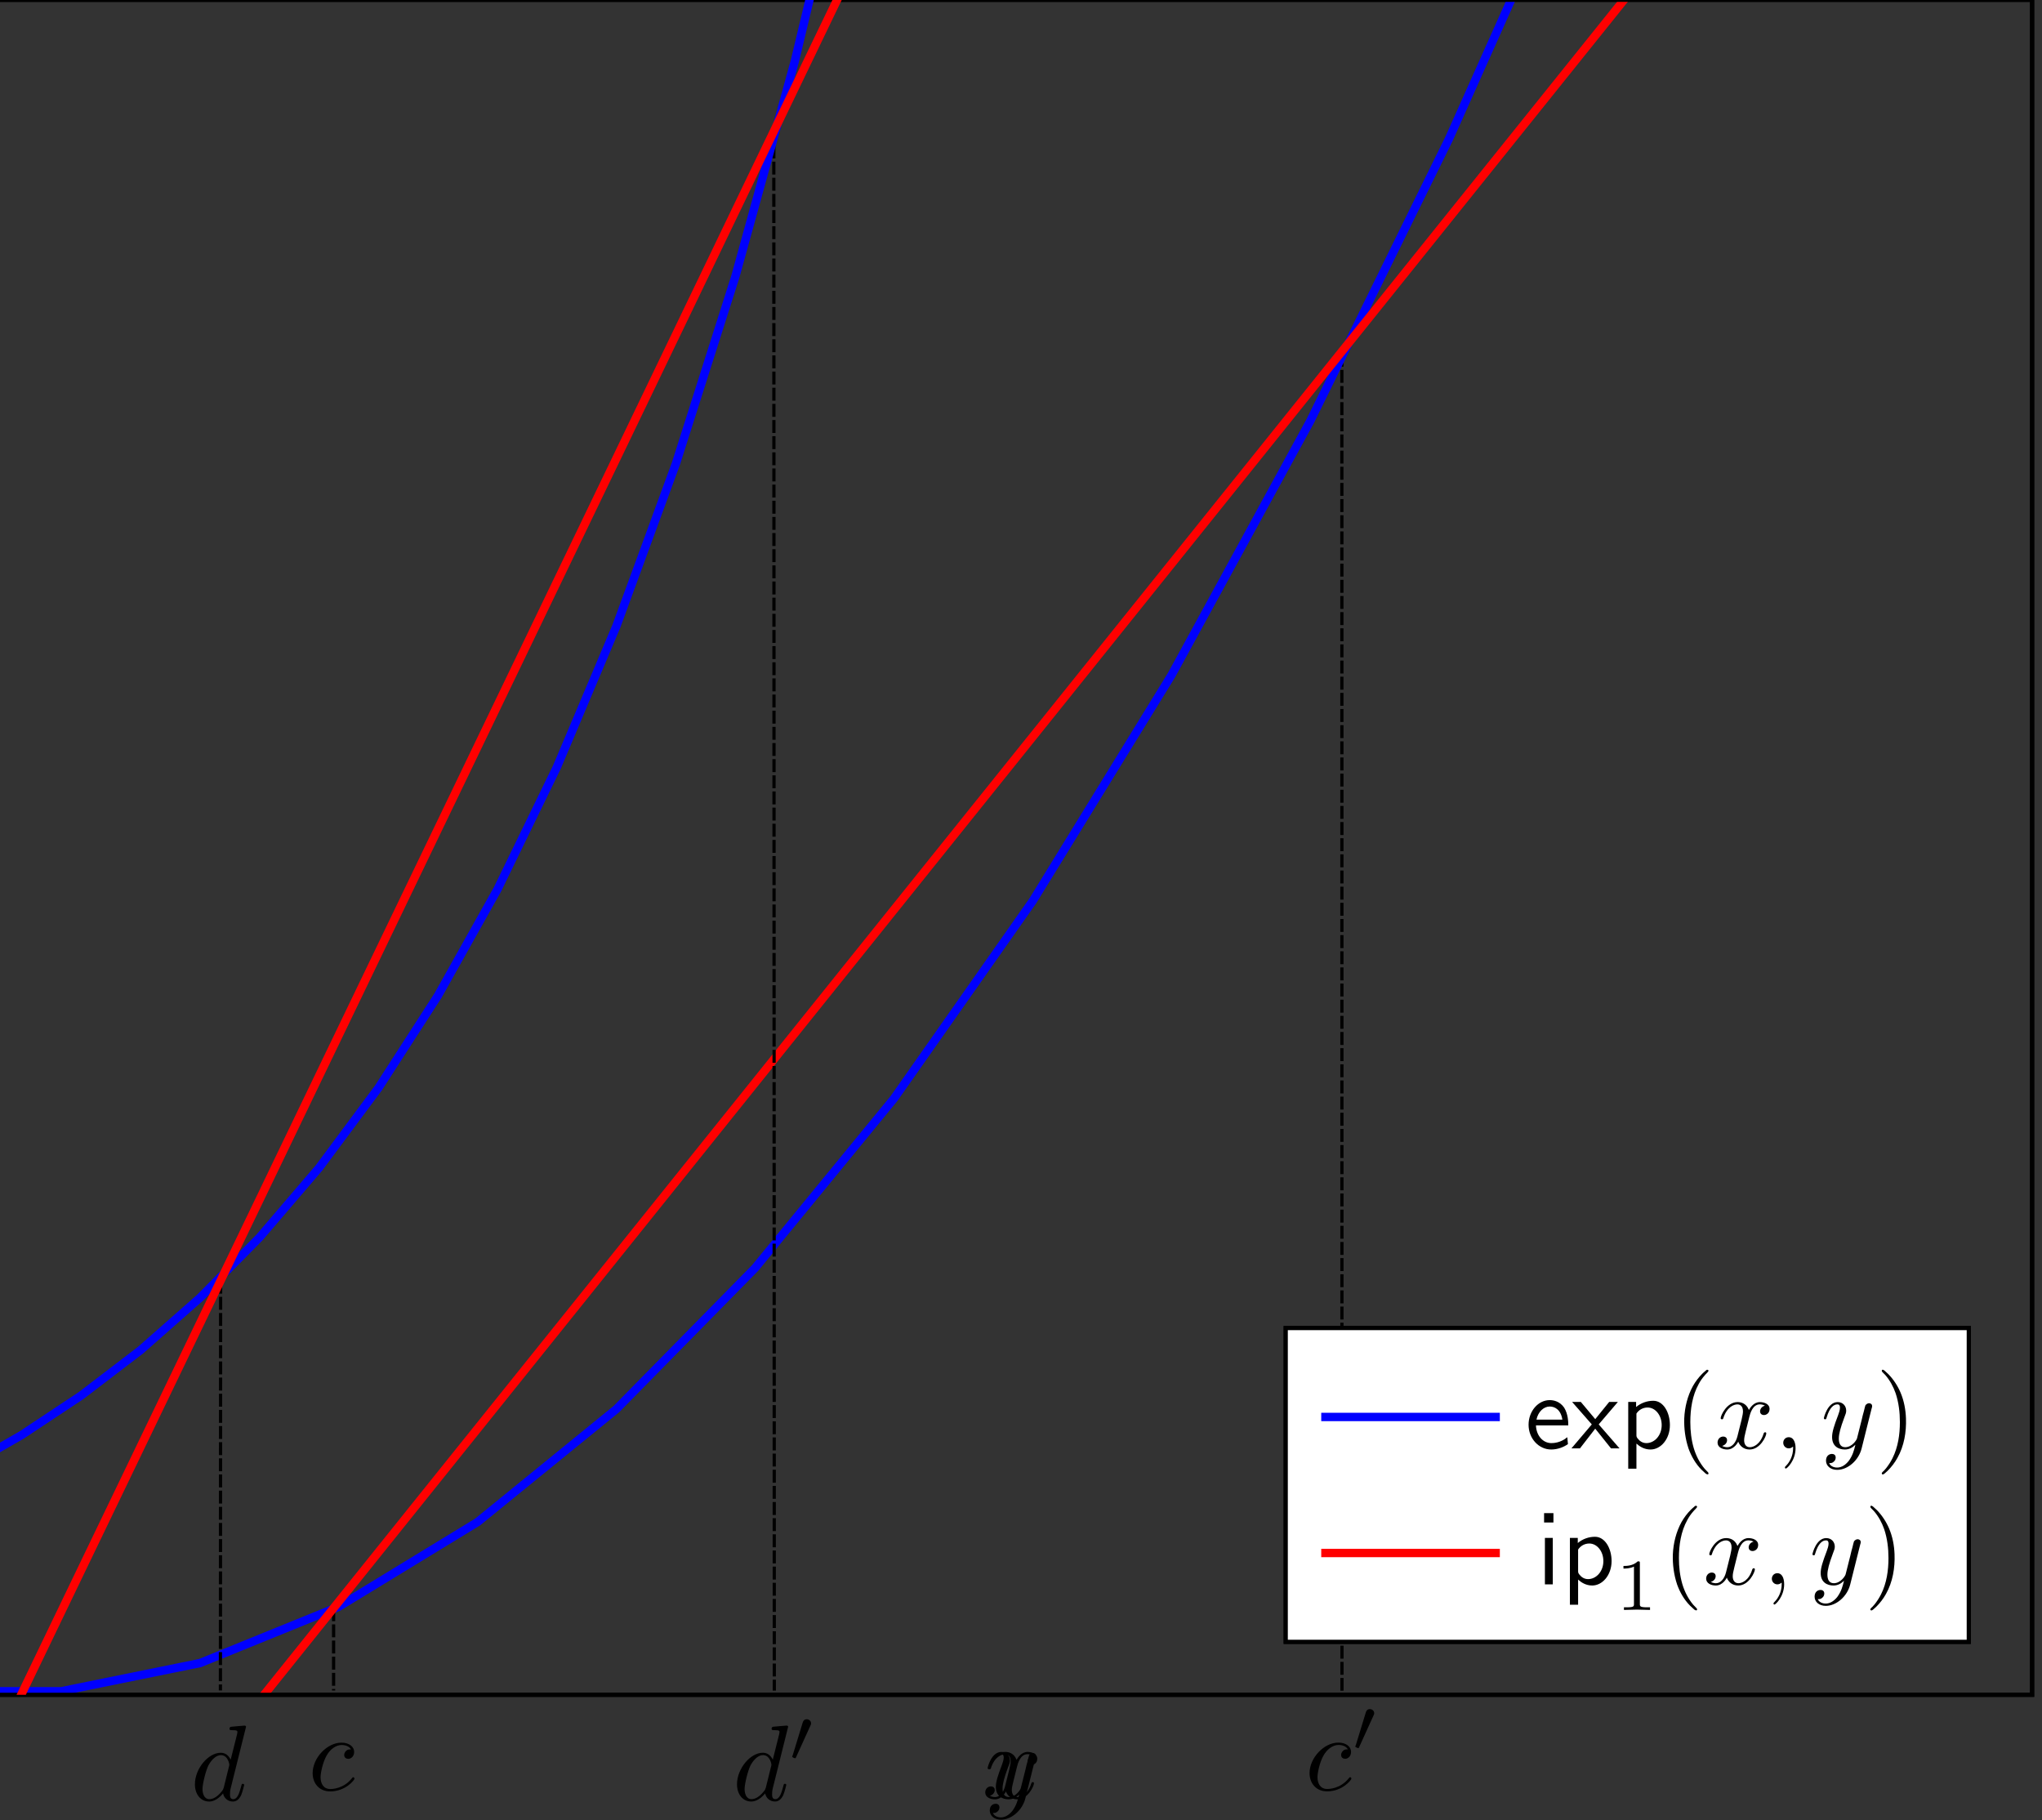 <?xml version="1.0" encoding="UTF-8" standalone="no"?>
<!-- Created with Inkscape (http://www.inkscape.org/) -->

<svg
   width="31.578mm"
   height="28.142mm"
   viewBox="0 0 31.578 28.142"
   version="1.1"
   id="svg49882"
   inkscape:version="1.2.2 (b0a8486541, 2022-12-01)"
   sodipodi:docname="plots.svg"
   xmlns:inkscape="http://www.inkscape.org/namespaces/inkscape"
   xmlns:sodipodi="http://sodipodi.sourceforge.net/DTD/sodipodi-0.dtd"
   xmlns="http://www.w3.org/2000/svg"
   xmlns:svg="http://www.w3.org/2000/svg"
   xmlns:ns4="http://www.iki.fi/pav/software/textext/">
  <rect x="0" y="0" width="31.578" height="28.142" fill="#333333" stroke="none"/>
  <sodipodi:namedview
     id="namedview49884"
     pagecolor="#ffffff"
     bordercolor="#666666"
     borderopacity="1.0"
     inkscape:showpageshadow="2"
     inkscape:pageopacity="0.0"
     inkscape:pagecheckerboard="0"
     inkscape:deskcolor="#d1d1d1"
     inkscape:document-units="mm"
     showgrid="false"
     inkscape:zoom="6.7704826"
     inkscape:cx="57.233734"
     inkscape:cy="65.209532"
     inkscape:window-width="3438"
     inkscape:window-height="1402"
     inkscape:window-x="0"
     inkscape:window-y="18"
     inkscape:window-maximized="1"
     inkscape:current-layer="layer1" />
  <defs
     id="defs49879">
    <clipPath
       id="id-fecaad03-6019-4237-9a95-015100f6bdf5">
      <path
   clip-rule="nonzero"
   d="M 37.684,95.234 H 231.957 V 256.629 H 37.684 Z m 0,0"
   id="id-22f68e7f-6daa-4f9c-9504-79f291911b47" />

    </clipPath>
    <clipPath
       id="id-1170b633-d2e9-49f1-b46d-7b524e16c491">
      <path
   clip-rule="nonzero"
   d="M 37.68,95.234 H 188 V 256.633 H 37.68 Z m 0,0"
   id="id-89556799-3843-4ef7-a479-96c13940736c" />

    </clipPath>
    <g
       id="g37079">
      <g
   id="g37041">
        <path
   d="M 3.328,-3.016 C 3.391,-3.266 3.625,-4.188 4.312,-4.188 c 0.047,0 0.297,0 0.5,0.125 C 4.531,-4 4.344,-3.766 4.344,-3.516 c 0,0.156 0.109,0.344 0.375,0.344 0.219,0 0.531,-0.172 0.531,-0.578 0,-0.516 -0.578,-0.656 -0.922,-0.656 -0.578,0 -0.922,0.531 -1.047,0.75 -0.25,-0.656 -0.781,-0.75 -1.078,-0.75 -1.031,0 -1.609,1.281 -1.609,1.531 0,0.109 0.109,0.109 0.125,0.109 0.078,0 0.109,-0.031 0.125,-0.109 0.344,-1.062 1,-1.312 1.344,-1.312 0.188,0 0.531,0.094 0.531,0.672 0,0.312 -0.172,0.969 -0.531,2.375 -0.156,0.609 -0.516,1.031 -0.953,1.031 -0.062,0 -0.281,0 -0.5,-0.125 0.25,-0.062 0.469,-0.266 0.469,-0.547 0,-0.266 -0.219,-0.344 -0.359,-0.344 -0.312,0 -0.547,0.25 -0.547,0.578 0,0.453 0.484,0.656 0.922,0.656 0.672,0 1.031,-0.703 1.047,-0.75 0.125,0.359 0.484,0.75 1.078,0.75 1.031,0 1.594,-1.281 1.594,-1.531 0,-0.109 -0.078,-0.109 -0.109,-0.109 -0.094,0 -0.109,0.047 -0.141,0.109 -0.328,1.078 -1,1.312 -1.312,1.312 -0.391,0 -0.547,-0.312 -0.547,-0.656 0,-0.219 0.047,-0.438 0.156,-0.875 z m 0,0"
   id="path37039" />

      </g>

      <g
   id="g37045">
        <path
   d="m 2.031,-0.016 c 0,-0.656 -0.25,-1.047 -0.641,-1.047 -0.328,0 -0.531,0.25 -0.531,0.531 C 0.859,-0.266 1.062,0 1.391,0 1.5,0 1.641,-0.047 1.734,-0.125 1.766,-0.156 1.781,-0.156 1.781,-0.156 c 0.016,0 0.016,0 0.016,0.141 0,0.75 -0.344,1.344 -0.672,1.672 -0.109,0.109 -0.109,0.125 -0.109,0.156 0,0.078 0.047,0.109 0.094,0.109 0.109,0 0.922,-0.766 0.922,-1.938 z m 0,0"
   id="path37043" />

      </g>

      <g
   id="g37049">
        <path
   d="m 4.844,-3.797 c 0.047,-0.141 0.047,-0.156 0.047,-0.234 0,-0.172 -0.141,-0.266 -0.297,-0.266 -0.094,0 -0.25,0.062 -0.344,0.203 -0.016,0.062 -0.109,0.359 -0.141,0.547 -0.078,0.25 -0.141,0.531 -0.203,0.797 l -0.453,1.797 c -0.031,0.141 -0.469,0.844 -1.125,0.844 -0.5,0 -0.609,-0.438 -0.609,-0.812 C 1.719,-1.375 1.891,-2 2.219,-2.875 2.375,-3.281 2.422,-3.391 2.422,-3.594 c 0,-0.438 -0.312,-0.812 -0.812,-0.812 -0.953,0 -1.312,1.453 -1.312,1.531 0,0.109 0.094,0.109 0.109,0.109 0.109,0 0.109,-0.031 0.156,-0.188 0.281,-0.938 0.672,-1.234 1.016,-1.234 0.078,0 0.25,0 0.25,0.312 0,0.25 -0.109,0.516 -0.172,0.703 -0.406,1.062 -0.578,1.625 -0.578,2.094 0,0.891 0.625,1.188 1.219,1.188 0.391,0 0.719,-0.172 1,-0.453 -0.125,0.516 -0.25,1.016 -0.641,1.547 -0.266,0.328 -0.641,0.625 -1.094,0.625 -0.141,0 -0.594,-0.031 -0.766,-0.422 0.156,0 0.297,0 0.422,-0.125 C 1.328,1.203 1.422,1.062 1.422,0.875 1.422,0.562 1.156,0.531 1.062,0.531 0.828,0.531 0.5,0.688 0.5,1.172 c 0,0.5 0.438,0.875 1.062,0.875 1.016,0 2.047,-0.906 2.328,-2.031 z m 0,0"
   id="path37047" />

      </g>

      <g
   id="g37053">
        <path
   d="M 4.125,-2.188 C 4.125,-2.516 4.109,-3.266 3.734,-3.875 3.312,-4.484 2.719,-4.594 2.359,-4.594 1.25,-4.594 0.344,-3.531 0.344,-2.25 c 0,1.312 0.969,2.359 2.156,2.359 0.625,0 1.203,-0.234 1.594,-0.516 L 4.031,-1.062 C 3.406,-0.531 2.734,-0.5 2.516,-0.5 1.719,-0.5 1.078,-1.203 1.047,-2.188 Z M 1.094,-2.734 c 0.156,-0.75 0.688,-1.25 1.266,-1.25 0.516,0 1.062,0.328 1.203,1.25 z m 0,0"
   id="path37051" />

      </g>

      <g
   id="g37057">
        <path
   d="M 2.594,-2.281 4.422,-4.422 H 3.594 l -1.328,1.641 -1.375,-1.641 H 0.062 L 1.938,-2.281 0,0 h 0.812 l 1.453,-1.875 1.5,1.875 h 0.812 z m 0,0"
   id="path37055" />

      </g>

      <g
   id="g37061">
        <path
   d="m 1.594,-0.453 c 0.312,0.281 0.75,0.562 1.344,0.562 0.969,0 1.844,-0.984 1.844,-2.328 0,-1.203 -0.625,-2.312 -1.578,-2.312 -0.594,0 -1.172,0.203 -1.641,0.594 v -0.484 h -0.75 V 1.938 h 0.781 z m 0,-2.859 c 0.234,-0.359 0.625,-0.578 1.062,-0.578 0.75,0 1.344,0.75 1.344,1.672 C 4,-1.203 3.297,-0.5 2.547,-0.5 2.156,-0.5 1.891,-0.703 1.688,-0.969 1.594,-1.109 1.594,-1.141 1.594,-1.312 Z m 0,0"
   id="path37059" />

      </g>

      <g
   id="g37065">
        <path
   d="M 1.625,-6.781 H 0.734 v 0.891 H 1.625 Z m -0.062,2.359 h -0.75 V 0 h 0.75 z m 0,0"
   id="path37063" />

      </g>

      <g
   id="g37069">
        <path
   d="M 3.156,-7.484 C 3.094,-7.453 3.047,-7.406 3,-7.359 2.906,-7.281 2.812,-7.203 2.719,-7.109 2.375,-6.766 2.078,-6.375 1.828,-5.938 1.312,-5 1.047,-3.922 1,-2.859 c -0.031,0.969 0.094,1.938 0.406,2.875 C 1.672,0.75 2.078,1.469 2.641,2.031 c 0.125,0.125 0.266,0.25 0.406,0.375 C 3.109,2.438 3.188,2.5 3.266,2.469 3.328,2.438 3.312,2.359 3.281,2.297 3.172,2.172 3.047,2.062 2.938,1.938 2.453,1.359 2.125,0.703 1.906,-0.016 1.672,-0.812 1.578,-1.656 1.578,-2.5 c 0,-1.234 0.188,-2.531 0.797,-3.625 C 2.531,-6.422 2.719,-6.688 2.938,-6.938 3,-7.016 3.078,-7.094 3.156,-7.172 3.203,-7.234 3.266,-7.281 3.297,-7.344 3.344,-7.438 3.25,-7.5 3.156,-7.484 Z m 0,0"
   id="path37067" />

      </g>

      <g
   id="g37073">
        <path
   d="M 0.625,-7.484 C 0.562,-7.453 0.562,-7.375 0.594,-7.312 c 0.078,0.109 0.219,0.219 0.312,0.328 0.438,0.5 0.766,1.109 0.984,1.734 0.297,0.891 0.406,1.828 0.406,2.75 0,1.172 -0.172,2.375 -0.703,3.438 -0.172,0.344 -0.375,0.656 -0.609,0.953 -0.062,0.078 -0.141,0.156 -0.219,0.25 C 0.703,2.188 0.641,2.25 0.594,2.312 0.531,2.391 0.594,2.5 0.688,2.484 0.75,2.469 0.797,2.422 0.844,2.391 0.938,2.312 1.031,2.219 1.125,2.141 1.5,1.766 1.812,1.359 2.062,0.906 2.703,-0.234 2.922,-1.562 2.875,-2.859 2.844,-3.703 2.688,-4.531 2.359,-5.312 c -0.281,-0.656 -0.672,-1.25 -1.156,-1.75 -0.125,-0.125 -0.25,-0.234 -0.375,-0.344 C 0.766,-7.453 0.703,-7.5 0.625,-7.484 Z m 0,0"
   id="path37071" />

      </g>

      <g
   id="g37077">
        <path
   d="m 2.328,-4.438 c 0,-0.188 0,-0.188 -0.203,-0.188 -0.453,0.438 -1.078,0.438 -1.359,0.438 v 0.25 c 0.156,0 0.625,0 1,-0.188 v 3.547 c 0,0.234 0,0.328 -0.688,0.328 H 0.812 V 0 c 0.125,0 0.984,-0.031 1.234,-0.031 0.219,0 1.094,0.031 1.25,0.031 V -0.25 H 3.031 c -0.703,0 -0.703,-0.094 -0.703,-0.328 z m 0,0"
   id="path37075" />

      </g>

    </g>
    <clipPath
       id="clipPath37083">
      <path
   clip-rule="nonzero"
   d="M 37.684,95.234 H 231.957 V 256.629 H 37.684 Z m 0,0"
   id="path37081" />

    </clipPath>
    <g
       id="g37144"
       style="stroke-width:0">
      <g
   id="g37142"
   style="stroke-width:0">
        <path
   d="m 3.953,-3.781 c -0.172,0 -0.297,0 -0.438,0.125 -0.172,0.156 -0.188,0.328 -0.188,0.391 0,0.25 0.188,0.359 0.375,0.359 0.281,0 0.547,-0.25 0.547,-0.641 0,-0.484 -0.469,-0.859 -1.172,-0.859 -1.344,0 -2.672,1.422 -2.672,2.828 0,0.906 0.578,1.688 1.625,1.688 1.422,0 2.25,-1.062 2.25,-1.172 0,-0.062 -0.047,-0.141 -0.109,-0.141 -0.062,0 -0.078,0.031 -0.141,0.109 -0.781,0.984 -1.875,0.984 -1.984,0.984 -0.625,0 -0.906,-0.484 -0.906,-1.094 0,-0.406 0.203,-1.375 0.547,-1.984 0.312,-0.578 0.859,-1 1.406,-1 0.328,0 0.719,0.125 0.859,0.406 z m 0,0"
   id="path37140"
   style="stroke-width:0" />

      </g>

    </g>
    <g
       id="g37159"
       style="stroke-width:0">
      <g
   id="g37153"
   style="stroke-width:0">
        <path
   d="m 3.953,-3.781 c -0.172,0 -0.297,0 -0.438,0.125 -0.172,0.156 -0.188,0.328 -0.188,0.391 0,0.25 0.188,0.359 0.375,0.359 0.281,0 0.547,-0.25 0.547,-0.641 0,-0.484 -0.469,-0.859 -1.172,-0.859 -1.344,0 -2.672,1.422 -2.672,2.828 0,0.906 0.578,1.688 1.625,1.688 1.422,0 2.25,-1.062 2.25,-1.172 0,-0.062 -0.047,-0.141 -0.109,-0.141 -0.062,0 -0.078,0.031 -0.141,0.109 -0.781,0.984 -1.875,0.984 -1.984,0.984 -0.625,0 -0.906,-0.484 -0.906,-1.094 0,-0.406 0.203,-1.375 0.547,-1.984 0.312,-0.578 0.859,-1 1.406,-1 0.328,0 0.719,0.125 0.859,0.406 z m 0,0"
   id="path37151"
   style="stroke-width:0" />

      </g>

      <g
   id="g37157"
   style="stroke-width:0">
        <path
   d="m 2.016,-3.297 c 0.062,-0.109 0.062,-0.172 0.062,-0.219 0,-0.219 -0.188,-0.375 -0.406,-0.375 -0.266,0 -0.344,0.219 -0.375,0.328 L 0.375,-0.547 c -0.016,0.016 -0.047,0.094 -0.047,0.109 0,0.078 0.219,0.156 0.281,0.156 0.047,0 0.047,-0.016 0.094,-0.125 z m 0,0"
   id="path37155"
   style="stroke-width:0" />

      </g>

    </g>
    <g
       id="g37213">
      <g
   id="g37175">
        <path
   d="m 4.844,-3.797 c 0.047,-0.141 0.047,-0.156 0.047,-0.234 0,-0.172 -0.141,-0.266 -0.297,-0.266 -0.094,0 -0.25,0.062 -0.344,0.203 -0.016,0.062 -0.109,0.359 -0.141,0.547 -0.078,0.25 -0.141,0.531 -0.203,0.797 l -0.453,1.797 c -0.031,0.141 -0.469,0.844 -1.125,0.844 -0.5,0 -0.609,-0.438 -0.609,-0.812 C 1.719,-1.375 1.891,-2 2.219,-2.875 2.375,-3.281 2.422,-3.391 2.422,-3.594 c 0,-0.438 -0.312,-0.812 -0.812,-0.812 -0.953,0 -1.312,1.453 -1.312,1.531 0,0.109 0.094,0.109 0.109,0.109 0.109,0 0.109,-0.031 0.156,-0.188 0.281,-0.938 0.672,-1.234 1.016,-1.234 0.078,0 0.25,0 0.25,0.312 0,0.25 -0.109,0.516 -0.172,0.703 -0.406,1.062 -0.578,1.625 -0.578,2.094 0,0.891 0.625,1.188 1.219,1.188 0.391,0 0.719,-0.172 1,-0.453 -0.125,0.516 -0.25,1.016 -0.641,1.547 -0.266,0.328 -0.641,0.625 -1.094,0.625 -0.141,0 -0.594,-0.031 -0.766,-0.422 0.156,0 0.297,0 0.422,-0.125 C 1.328,1.203 1.422,1.062 1.422,0.875 1.422,0.562 1.156,0.531 1.062,0.531 0.828,0.531 0.5,0.688 0.5,1.172 c 0,0.5 0.438,0.875 1.062,0.875 1.016,0 2.047,-0.906 2.328,-2.031 z m 0,0"
   id="path37173" />

      </g>

      <g
   id="g37179">
        <path
   d="M 3.328,-3.016 C 3.391,-3.266 3.625,-4.188 4.312,-4.188 c 0.047,0 0.297,0 0.5,0.125 C 4.531,-4 4.344,-3.766 4.344,-3.516 c 0,0.156 0.109,0.344 0.375,0.344 0.219,0 0.531,-0.172 0.531,-0.578 0,-0.516 -0.578,-0.656 -0.922,-0.656 -0.578,0 -0.922,0.531 -1.047,0.75 -0.25,-0.656 -0.781,-0.75 -1.078,-0.75 -1.031,0 -1.609,1.281 -1.609,1.531 0,0.109 0.109,0.109 0.125,0.109 0.078,0 0.109,-0.031 0.125,-0.109 0.344,-1.062 1,-1.312 1.344,-1.312 0.188,0 0.531,0.094 0.531,0.672 0,0.312 -0.172,0.969 -0.531,2.375 -0.156,0.609 -0.516,1.031 -0.953,1.031 -0.062,0 -0.281,0 -0.5,-0.125 0.25,-0.062 0.469,-0.266 0.469,-0.547 0,-0.266 -0.219,-0.344 -0.359,-0.344 -0.312,0 -0.547,0.25 -0.547,0.578 0,0.453 0.484,0.656 0.922,0.656 0.672,0 1.031,-0.703 1.047,-0.75 0.125,0.359 0.484,0.75 1.078,0.75 1.031,0 1.594,-1.281 1.594,-1.531 0,-0.109 -0.078,-0.109 -0.109,-0.109 -0.094,0 -0.109,0.047 -0.141,0.109 -0.328,1.078 -1,1.312 -1.312,1.312 -0.391,0 -0.547,-0.312 -0.547,-0.656 0,-0.219 0.047,-0.438 0.156,-0.875 z m 0,0"
   id="path37177" />

      </g>

      <g
   id="g37183">
        <path
   d="m 2.031,-0.016 c 0,-0.656 -0.25,-1.047 -0.641,-1.047 -0.328,0 -0.531,0.25 -0.531,0.531 C 0.859,-0.266 1.062,0 1.391,0 1.5,0 1.641,-0.047 1.734,-0.125 1.766,-0.156 1.781,-0.156 1.781,-0.156 c 0.016,0 0.016,0 0.016,0.141 0,0.75 -0.344,1.344 -0.672,1.672 -0.109,0.109 -0.109,0.125 -0.109,0.156 0,0.078 0.047,0.109 0.094,0.109 0.109,0 0.922,-0.766 0.922,-1.938 z m 0,0"
   id="path37181" />

      </g>

      <g
   id="g37187">
        <path
   d="M 4.125,-2.188 C 4.125,-2.516 4.109,-3.266 3.734,-3.875 3.312,-4.484 2.719,-4.594 2.359,-4.594 1.25,-4.594 0.344,-3.531 0.344,-2.25 c 0,1.312 0.969,2.359 2.156,2.359 0.625,0 1.203,-0.234 1.594,-0.516 L 4.031,-1.062 C 3.406,-0.531 2.734,-0.5 2.516,-0.5 1.719,-0.5 1.078,-1.203 1.047,-2.188 Z M 1.094,-2.734 c 0.156,-0.75 0.688,-1.25 1.266,-1.25 0.516,0 1.062,0.328 1.203,1.25 z m 0,0"
   id="path37185" />

      </g>

      <g
   id="g37191">
        <path
   d="M 2.594,-2.281 4.422,-4.422 H 3.594 l -1.328,1.641 -1.375,-1.641 H 0.062 L 1.938,-2.281 0,0 h 0.812 l 1.453,-1.875 1.5,1.875 h 0.812 z m 0,0"
   id="path37189" />

      </g>

      <g
   id="g37195">
        <path
   d="m 1.594,-0.453 c 0.312,0.281 0.75,0.562 1.344,0.562 0.969,0 1.844,-0.984 1.844,-2.328 0,-1.203 -0.625,-2.312 -1.578,-2.312 -0.594,0 -1.172,0.203 -1.641,0.594 v -0.484 h -0.75 V 1.938 h 0.781 z m 0,-2.859 c 0.234,-0.359 0.625,-0.578 1.062,-0.578 0.75,0 1.344,0.75 1.344,1.672 C 4,-1.203 3.297,-0.5 2.547,-0.5 2.156,-0.5 1.891,-0.703 1.688,-0.969 1.594,-1.109 1.594,-1.141 1.594,-1.312 Z m 0,0"
   id="path37193" />

      </g>

      <g
   id="g37199">
        <path
   d="M 1.625,-6.781 H 0.734 v 0.891 H 1.625 Z m -0.062,2.359 h -0.75 V 0 h 0.75 z m 0,0"
   id="path37197" />

      </g>

      <g
   id="g37203">
        <path
   d="M 3.156,-7.484 C 3.094,-7.453 3.047,-7.406 3,-7.359 2.906,-7.281 2.812,-7.203 2.719,-7.109 2.375,-6.766 2.078,-6.375 1.828,-5.938 1.312,-5 1.047,-3.922 1,-2.859 c -0.031,0.969 0.094,1.938 0.406,2.875 C 1.672,0.75 2.078,1.469 2.641,2.031 c 0.125,0.125 0.266,0.25 0.406,0.375 C 3.109,2.438 3.188,2.5 3.266,2.469 3.328,2.438 3.312,2.359 3.281,2.297 3.172,2.172 3.047,2.062 2.938,1.938 2.453,1.359 2.125,0.703 1.906,-0.016 1.672,-0.812 1.578,-1.656 1.578,-2.5 c 0,-1.234 0.188,-2.531 0.797,-3.625 C 2.531,-6.422 2.719,-6.688 2.938,-6.938 3,-7.016 3.078,-7.094 3.156,-7.172 3.203,-7.234 3.266,-7.281 3.297,-7.344 3.344,-7.438 3.25,-7.5 3.156,-7.484 Z m 0,0"
   id="path37201" />

      </g>

      <g
   id="g37207">
        <path
   d="M 0.625,-7.484 C 0.562,-7.453 0.562,-7.375 0.594,-7.312 c 0.078,0.109 0.219,0.219 0.312,0.328 0.438,0.5 0.766,1.109 0.984,1.734 0.297,0.891 0.406,1.828 0.406,2.75 0,1.172 -0.172,2.375 -0.703,3.438 -0.172,0.344 -0.375,0.656 -0.609,0.953 -0.062,0.078 -0.141,0.156 -0.219,0.25 C 0.703,2.188 0.641,2.25 0.594,2.312 0.531,2.391 0.594,2.5 0.688,2.484 0.75,2.469 0.797,2.422 0.844,2.391 0.938,2.312 1.031,2.219 1.125,2.141 1.5,1.766 1.812,1.359 2.062,0.906 2.703,-0.234 2.922,-1.562 2.875,-2.859 2.844,-3.703 2.688,-4.531 2.359,-5.312 c -0.281,-0.656 -0.672,-1.25 -1.156,-1.75 -0.125,-0.125 -0.25,-0.234 -0.375,-0.344 C 0.766,-7.453 0.703,-7.5 0.625,-7.484 Z m 0,0"
   id="path37205" />

      </g>

      <g
   id="g37211">
        <path
   d="m 2.328,-4.438 c 0,-0.188 0,-0.188 -0.203,-0.188 -0.453,0.438 -1.078,0.438 -1.359,0.438 v 0.25 c 0.156,0 0.625,0 1,-0.188 v 3.547 c 0,0.234 0,0.328 -0.688,0.328 H 0.812 V 0 c 0.125,0 0.984,-0.031 1.234,-0.031 0.219,0 1.094,0.031 1.25,0.031 V -0.25 H 3.031 c -0.703,0 -0.703,-0.094 -0.703,-0.328 z m 0,0"
   id="path37209" />

      </g>

    </g>
    <clipPath
       id="clipPath37217">
      <path
   clip-rule="nonzero"
   d="M 37.68,95.234 H 188 V 256.633 H 37.68 Z m 0,0"
   id="path37215" />

    </clipPath>
    <g
       id="g37278"
       style="stroke-width:0">
      <g
   id="g37276"
   style="stroke-width:0">
        <path
   d="m 5.141,-6.812 c 0,0 0,-0.109 -0.125,-0.109 -0.156,0 -1.094,0.094 -1.266,0.109 -0.078,0.016 -0.141,0.062 -0.141,0.188 0,0.125 0.094,0.125 0.234,0.125 0.484,0 0.5,0.062 0.5,0.172 L 4.312,-6.125 3.719,-3.766 C 3.531,-4.141 3.25,-4.406 2.797,-4.406 c -1.156,0 -2.391,1.469 -2.391,2.922 0,0.938 0.547,1.594 1.312,1.594 0.203,0 0.703,-0.047 1.297,-0.75 0.078,0.422 0.438,0.75 0.906,0.75 0.359,0 0.578,-0.234 0.75,-0.547 0.156,-0.359 0.297,-0.969 0.297,-0.984 0,-0.109 -0.094,-0.109 -0.125,-0.109 -0.094,0 -0.109,0.047 -0.141,0.188 -0.172,0.641 -0.344,1.234 -0.75,1.234 -0.281,0 -0.297,-0.266 -0.297,-0.453 0,-0.25 0.016,-0.312 0.047,-0.484 z m -2.062,5.625 C 3.016,-1 3.016,-0.984 2.875,-0.812 2.438,-0.266 2.031,-0.109 1.75,-0.109 c -0.5,0 -0.641,-0.547 -0.641,-0.938 0,-0.5 0.312,-1.719 0.547,-2.188 0.312,-0.578 0.75,-0.953 1.156,-0.953 0.641,0 0.781,0.812 0.781,0.875 0,0.062 -0.016,0.125 -0.031,0.172 z m 0,0"
   id="path37274"
   style="stroke-width:0" />

      </g>

    </g>
    <g
       id="g37293"
       style="stroke-width:0">
      <g
   id="g37287"
   style="stroke-width:0">
        <path
   d="m 5.141,-6.812 c 0,0 0,-0.109 -0.125,-0.109 -0.156,0 -1.094,0.094 -1.266,0.109 -0.078,0.016 -0.141,0.062 -0.141,0.188 0,0.125 0.094,0.125 0.234,0.125 0.484,0 0.5,0.062 0.5,0.172 L 4.312,-6.125 3.719,-3.766 C 3.531,-4.141 3.25,-4.406 2.797,-4.406 c -1.156,0 -2.391,1.469 -2.391,2.922 0,0.938 0.547,1.594 1.312,1.594 0.203,0 0.703,-0.047 1.297,-0.75 0.078,0.422 0.438,0.75 0.906,0.75 0.359,0 0.578,-0.234 0.75,-0.547 0.156,-0.359 0.297,-0.969 0.297,-0.984 0,-0.109 -0.094,-0.109 -0.125,-0.109 -0.094,0 -0.109,0.047 -0.141,0.188 -0.172,0.641 -0.344,1.234 -0.75,1.234 -0.281,0 -0.297,-0.266 -0.297,-0.453 0,-0.25 0.016,-0.312 0.047,-0.484 z m -2.062,5.625 C 3.016,-1 3.016,-0.984 2.875,-0.812 2.438,-0.266 2.031,-0.109 1.75,-0.109 c -0.5,0 -0.641,-0.547 -0.641,-0.938 0,-0.5 0.312,-1.719 0.547,-2.188 0.312,-0.578 0.75,-0.953 1.156,-0.953 0.641,0 0.781,0.812 0.781,0.875 0,0.062 -0.016,0.125 -0.031,0.172 z m 0,0"
   id="path37285"
   style="stroke-width:0" />

      </g>

      <g
   id="g37291"
   style="stroke-width:0">
        <path
   d="m 2.016,-3.297 c 0.062,-0.109 0.062,-0.172 0.062,-0.219 0,-0.219 -0.188,-0.375 -0.406,-0.375 -0.266,0 -0.344,0.219 -0.375,0.328 L 0.375,-0.547 c -0.016,0.016 -0.047,0.094 -0.047,0.109 0,0.078 0.219,0.156 0.281,0.156 0.047,0 0.047,-0.016 0.094,-0.125 z m 0,0"
   id="path37289"
   style="stroke-width:0" />

      </g>

    </g>
  </defs>
  <g
     inkscape:label="Layer 1"
     inkscape:groupmode="layer"
     id="layer1"
     transform="translate(-39.234,-74.717)">
    <g
       id="diag2"
       style="display:inline"
       transform="matrix(0.766,0,0,0.766,-312.596,-4.85)">
      <g
         id="diag1"
         style="display:inline"
         transform="translate(-0.778,5.341)">
        <path
           style="display:inline;fill:none;stroke:#000000;stroke-width:0.065;stroke-linecap:butt;stroke-linejoin:miter;stroke-dasharray:0.261, 0.065;stroke-dashoffset:0;stroke-opacity:1"
           d="m 487.176,105.673 0.002,26.989"
           id="path1337868-7"
           sodipodi:nodetypes="cc" />
        <path
           style="fill:none;stroke:#000000;stroke-width:0.065;stroke-linecap:butt;stroke-linejoin:miter;stroke-dasharray:0.261, 0.065;stroke-dashoffset:0;stroke-opacity:1"
           d="m 466.821,130.997 -9e-5,1.66"
           id="path1337868"
           sodipodi:nodetypes="cc" />
        <g
           transform="matrix(0.212,0,0,0.212,459.883,98.486)"
           ns4:version="1.8.2"
           ns4:texconverter="pdflatex"
           ns4:pdfconverter="inkscape"
           ns4:text="\\begin{tikzpicture}\n\\begin{axis}[xmin=0,ymin=0,xmax=3,ymax=5, samples=50, xticklabel=\\empty, yticklabel=\\empty,ticks=none, xlabel={$\\displaystyle x$}, legend pos=south east,\n    x label style={at={(axis description cs:0.5,0.08)},anchor=north},\n    y label style={at={(axis description cs:0.175,.5)},anchor=south},]\n  \\addplot[blue, thick] (x,x*x);\n  \\addlegendentry{$\\mathsf{exp}(x,y)$}\n  \\addplot[red,  thick] (x,2.5*x-1);\n  \\addlegendentry{$\\mathsf{ip}_1(x,y)$}\n\\end{axis}\n\\end{tikzpicture}"
           ns4:preamble="/home/ffrohn/paper/swine/talks/preamble.tex"
           ns4:scale="0.4598106249414299"
           ns4:alignment="middle center"
           ns4:stroke-to-path="0"
           ns4:inkscapeversion="1.2.2"
           ns4:jacobian_sqrt="0.21167"
           id="g689140"><defs
   id="id-d8f6e9d4-3c12-41a6-bfcd-e0a38770c66f">
    <g
   id="g50535">
      <g
   id="g50497">
        <path
   d="M 3.328,-3.016 C 3.391,-3.266 3.625,-4.188 4.312,-4.188 c 0.047,0 0.297,0 0.5,0.125 C 4.531,-4 4.344,-3.766 4.344,-3.516 c 0,0.156 0.109,0.344 0.375,0.344 0.219,0 0.531,-0.172 0.531,-0.578 0,-0.516 -0.578,-0.656 -0.922,-0.656 -0.578,0 -0.922,0.531 -1.047,0.75 -0.25,-0.656 -0.781,-0.75 -1.078,-0.75 -1.031,0 -1.609,1.281 -1.609,1.531 0,0.109 0.109,0.109 0.125,0.109 0.078,0 0.109,-0.031 0.125,-0.109 0.344,-1.062 1,-1.312 1.344,-1.312 0.188,0 0.531,0.094 0.531,0.672 0,0.312 -0.172,0.969 -0.531,2.375 -0.156,0.609 -0.516,1.031 -0.953,1.031 -0.062,0 -0.281,0 -0.5,-0.125 0.25,-0.062 0.469,-0.266 0.469,-0.547 0,-0.266 -0.219,-0.344 -0.359,-0.344 -0.312,0 -0.547,0.25 -0.547,0.578 0,0.453 0.484,0.656 0.922,0.656 0.672,0 1.031,-0.703 1.047,-0.75 0.125,0.359 0.484,0.75 1.078,0.75 1.031,0 1.594,-1.281 1.594,-1.531 0,-0.109 -0.078,-0.109 -0.109,-0.109 -0.094,0 -0.109,0.047 -0.141,0.109 -0.328,1.078 -1,1.312 -1.312,1.312 -0.391,0 -0.547,-0.312 -0.547,-0.656 0,-0.219 0.047,-0.438 0.156,-0.875 z m 0,0"
   id="path50495" />

      </g>

      <g
   id="g50501">
        <path
   d="m 2.031,-0.016 c 0,-0.656 -0.25,-1.047 -0.641,-1.047 -0.328,0 -0.531,0.25 -0.531,0.531 C 0.859,-0.266 1.062,0 1.391,0 1.5,0 1.641,-0.047 1.734,-0.125 1.766,-0.156 1.781,-0.156 1.781,-0.156 c 0.016,0 0.016,0 0.016,0.141 0,0.75 -0.344,1.344 -0.672,1.672 -0.109,0.109 -0.109,0.125 -0.109,0.156 0,0.078 0.047,0.109 0.094,0.109 0.109,0 0.922,-0.766 0.922,-1.938 z m 0,0"
   id="path50499" />

      </g>

      <g
   id="g50505">
        <path
   d="m 4.844,-3.797 c 0.047,-0.141 0.047,-0.156 0.047,-0.234 0,-0.172 -0.141,-0.266 -0.297,-0.266 -0.094,0 -0.25,0.062 -0.344,0.203 -0.016,0.062 -0.109,0.359 -0.141,0.547 -0.078,0.25 -0.141,0.531 -0.203,0.797 l -0.453,1.797 c -0.031,0.141 -0.469,0.844 -1.125,0.844 -0.5,0 -0.609,-0.438 -0.609,-0.812 C 1.719,-1.375 1.891,-2 2.219,-2.875 2.375,-3.281 2.422,-3.391 2.422,-3.594 c 0,-0.438 -0.312,-0.812 -0.812,-0.812 -0.953,0 -1.312,1.453 -1.312,1.531 0,0.109 0.094,0.109 0.109,0.109 0.109,0 0.109,-0.031 0.156,-0.188 0.281,-0.938 0.672,-1.234 1.016,-1.234 0.078,0 0.25,0 0.25,0.312 0,0.25 -0.109,0.516 -0.172,0.703 -0.406,1.062 -0.578,1.625 -0.578,2.094 0,0.891 0.625,1.188 1.219,1.188 0.391,0 0.719,-0.172 1,-0.453 -0.125,0.516 -0.25,1.016 -0.641,1.547 -0.266,0.328 -0.641,0.625 -1.094,0.625 -0.141,0 -0.594,-0.031 -0.766,-0.422 0.156,0 0.297,0 0.422,-0.125 C 1.328,1.203 1.422,1.062 1.422,0.875 1.422,0.562 1.156,0.531 1.062,0.531 0.828,0.531 0.5,0.688 0.5,1.172 c 0,0.5 0.438,0.875 1.062,0.875 1.016,0 2.047,-0.906 2.328,-2.031 z m 0,0"
   id="path50503" />

      </g>

      <g
   id="g50509">
        <path
   d="M 4.125,-2.188 C 4.125,-2.516 4.109,-3.266 3.734,-3.875 3.312,-4.484 2.719,-4.594 2.359,-4.594 1.25,-4.594 0.344,-3.531 0.344,-2.25 c 0,1.312 0.969,2.359 2.156,2.359 0.625,0 1.203,-0.234 1.594,-0.516 L 4.031,-1.062 C 3.406,-0.531 2.734,-0.5 2.516,-0.5 1.719,-0.5 1.078,-1.203 1.047,-2.188 Z M 1.094,-2.734 c 0.156,-0.75 0.688,-1.25 1.266,-1.25 0.516,0 1.062,0.328 1.203,1.25 z m 0,0"
   id="path50507" />

      </g>

      <g
   id="g50513">
        <path
   d="M 2.594,-2.281 4.422,-4.422 H 3.594 l -1.328,1.641 -1.375,-1.641 H 0.062 L 1.938,-2.281 0,0 h 0.812 l 1.453,-1.875 1.5,1.875 h 0.812 z m 0,0"
   id="path50511" />

      </g>

      <g
   id="g50517">
        <path
   d="m 1.594,-0.453 c 0.312,0.281 0.75,0.562 1.344,0.562 0.969,0 1.844,-0.984 1.844,-2.328 0,-1.203 -0.625,-2.312 -1.578,-2.312 -0.594,0 -1.172,0.203 -1.641,0.594 v -0.484 h -0.75 V 1.938 h 0.781 z m 0,-2.859 c 0.234,-0.359 0.625,-0.578 1.062,-0.578 0.75,0 1.344,0.75 1.344,1.672 C 4,-1.203 3.297,-0.5 2.547,-0.5 2.156,-0.5 1.891,-0.703 1.688,-0.969 1.594,-1.109 1.594,-1.141 1.594,-1.312 Z m 0,0"
   id="path50515" />

      </g>

      <g
   id="g50521">
        <path
   d="M 1.625,-6.781 H 0.734 v 0.891 H 1.625 Z m -0.062,2.359 h -0.75 V 0 h 0.75 z m 0,0"
   id="path50519" />

      </g>

      <g
   id="g50525">
        <path
   d="M 3.156,-7.484 C 3.094,-7.453 3.047,-7.406 3,-7.359 2.906,-7.281 2.812,-7.203 2.719,-7.109 2.375,-6.766 2.078,-6.375 1.828,-5.938 1.312,-5 1.047,-3.922 1,-2.859 c -0.031,0.969 0.094,1.938 0.406,2.875 C 1.672,0.75 2.078,1.469 2.641,2.031 c 0.125,0.125 0.266,0.25 0.406,0.375 C 3.109,2.438 3.188,2.5 3.266,2.469 3.328,2.438 3.312,2.359 3.281,2.297 3.172,2.172 3.047,2.062 2.938,1.938 2.453,1.359 2.125,0.703 1.906,-0.016 1.672,-0.812 1.578,-1.656 1.578,-2.5 c 0,-1.234 0.188,-2.531 0.797,-3.625 C 2.531,-6.422 2.719,-6.688 2.938,-6.938 3,-7.016 3.078,-7.094 3.156,-7.172 3.203,-7.234 3.266,-7.281 3.297,-7.344 3.344,-7.438 3.25,-7.5 3.156,-7.484 Z m 0,0"
   id="path50523" />

      </g>

      <g
   id="g50529">
        <path
   d="M 0.625,-7.484 C 0.562,-7.453 0.562,-7.375 0.594,-7.312 c 0.078,0.109 0.219,0.219 0.312,0.328 0.438,0.5 0.766,1.109 0.984,1.734 0.297,0.891 0.406,1.828 0.406,2.75 0,1.172 -0.172,2.375 -0.703,3.438 -0.172,0.344 -0.375,0.656 -0.609,0.953 -0.062,0.078 -0.141,0.156 -0.219,0.25 C 0.703,2.188 0.641,2.25 0.594,2.312 0.531,2.391 0.594,2.5 0.688,2.484 0.75,2.469 0.797,2.422 0.844,2.391 0.938,2.312 1.031,2.219 1.125,2.141 1.5,1.766 1.812,1.359 2.062,0.906 2.703,-0.234 2.922,-1.562 2.875,-2.859 2.844,-3.703 2.688,-4.531 2.359,-5.312 c -0.281,-0.656 -0.672,-1.25 -1.156,-1.75 -0.125,-0.125 -0.25,-0.234 -0.375,-0.344 C 0.766,-7.453 0.703,-7.5 0.625,-7.484 Z m 0,0"
   id="path50527" />

      </g>

      <g
   id="g50533">
        <path
   d="m 2.328,-4.438 c 0,-0.188 0,-0.188 -0.203,-0.188 -0.453,0.438 -1.078,0.438 -1.359,0.438 v 0.25 c 0.156,0 0.625,0 1,-0.188 v 3.547 c 0,0.234 0,0.328 -0.688,0.328 H 0.812 V 0 c 0.125,0 0.984,-0.031 1.234,-0.031 0.219,0 1.094,0.031 1.25,0.031 V -0.25 H 3.031 c -0.703,0 -0.703,-0.094 -0.703,-0.328 z m 0,0"
   id="path50531" />

      </g>

    </g>

    <clipPath
   id="clipPath50539">
      <path
   clip-rule="nonzero"
   d="M 37.684,95.234 H 231.957 V 256.629 H 37.684 Z m 0,0"
   id="path50537" />

    </clipPath>

  </defs>

  <path
   fill="none"
   stroke-width="0.399"
   stroke-linecap="butt"
   stroke-linejoin="miter"
   stroke="#000000"
   stroke-opacity="1"
   stroke-miterlimit="10"
   d="M 0.199,161.594 V 0.199 H 194.473 V 161.594 Z m 0,0"
   id="id-4703cec3-40e9-4df7-ba7b-be5d1a91cb68" />

  <g
   clip-path="url(#id-fecaad03-6019-4237-9a95-015100f6bdf5)"
   id="id-5e2bb470-268c-426a-a993-28419f447d77"
   transform="translate(-37.484,-95.035)">
    <path
   fill="none"
   stroke-width="0.797"
   stroke-linecap="butt"
   stroke-linejoin="miter"
   stroke="#0000ff"
   stroke-opacity="1"
   stroke-miterlimit="10"
   d="m -0.001,1242.751 13.215,-64.527 13.215,-61.84 13.219,-59.148 13.215,-56.465 13.215,-53.773 13.215,-51.086 13.215,-48.395 13.215,-45.711 13.215,-43.02 13.215,-40.332 13.215,-37.641 13.215,-34.957 13.215,-32.266 13.215,-29.578 13.215,-26.887 13.215,-24.199 13.215,-21.512 13.215,-18.824 13.215,-16.137 13.215,-13.445 13.215,-10.758 13.215,-8.07 13.219,-5.379 13.215,-2.691 13.215,-0.004 13.215,2.684 13.215,5.371 13.215,8.062 13.215,10.75 13.215,13.441 13.215,16.125 13.215,18.816 13.215,21.504 13.215,24.195 13.215,26.879 13.215,29.57 13.215,32.258 13.215,34.949 13.215,37.633 13.215,40.324 13.215,43.012 13.215,45.703 13.219,48.391 13.215,51.074 13.215,53.769 13.215,56.453 13.215,59.145 13.215,61.832 13.215,64.52"
   transform="matrix(1,0,0,-1,-286.104,692.399)"
   id="id-b3e3b211-3556-47cf-bb41-c6482bbdbdac" />

    <path
   fill="none"
   stroke-width="0.797"
   stroke-linecap="butt"
   stroke-linejoin="miter"
   stroke="#ff0000"
   stroke-opacity="1"
   stroke-miterlimit="10"
   d="M -0.001,5.625e-4 26.428,32.938 l 13.219,16.465 52.859,65.875 13.215,16.465 66.074,82.344 13.215,16.465 66.074,82.344 13.215,16.465 26.43,32.938 13.219,16.469 26.43,32.938 13.215,16.465 66.074,82.344 13.215,16.465 52.859,65.875 13.215,16.465 66.074,82.344 13.219,16.465 66.074,82.344 13.215,16.465"
   transform="matrix(1,0,0,-1,-286.104,692.399)"
   id="id-c07007a2-0004-4ff9-927a-829f78a09f0c" />

  </g>

  <g
   fill="#000000"
   fill-opacity="1"
   id="id-358db1ed-af7e-4225-9cfb-ef216b37bd1b"
   transform="translate(-37.484,-95.035)">
    <g
   transform="translate(131.967,266.476)"
   id="g1285658"><path
   d="M 3.328,-3.016 C 3.391,-3.266 3.625,-4.188 4.312,-4.188 c 0.047,0 0.297,0 0.5,0.125 C 4.531,-4 4.344,-3.766 4.344,-3.516 c 0,0.156 0.109,0.344 0.375,0.344 0.219,0 0.531,-0.172 0.531,-0.578 0,-0.516 -0.578,-0.656 -0.922,-0.656 -0.578,0 -0.922,0.531 -1.047,0.75 -0.25,-0.656 -0.781,-0.75 -1.078,-0.75 -1.031,0 -1.609,1.281 -1.609,1.531 0,0.109 0.109,0.109 0.125,0.109 0.078,0 0.109,-0.031 0.125,-0.109 0.344,-1.062 1,-1.312 1.344,-1.312 0.188,0 0.531,0.094 0.531,0.672 0,0.312 -0.172,0.969 -0.531,2.375 -0.156,0.609 -0.516,1.031 -0.953,1.031 -0.062,0 -0.281,0 -0.5,-0.125 0.25,-0.062 0.469,-0.266 0.469,-0.547 0,-0.266 -0.219,-0.344 -0.359,-0.344 -0.312,0 -0.547,0.25 -0.547,0.578 0,0.453 0.484,0.656 0.922,0.656 0.672,0 1.031,-0.703 1.047,-0.75 0.125,0.359 0.484,0.75 1.078,0.75 1.031,0 1.594,-1.281 1.594,-1.531 0,-0.109 -0.078,-0.109 -0.109,-0.109 -0.094,0 -0.109,0.047 -0.141,0.109 -0.328,1.078 -1,1.312 -1.312,1.312 -0.391,0 -0.547,-0.312 -0.547,-0.656 0,-0.219 0.047,-0.438 0.156,-0.875 z m 0,0"
   id="id-7bcb98bf-cb14-4b8c-a106-404c8f5f49a7" />

      </g>
</g>

  <path
   fill-rule="nonzero"
   fill="#ffffff"
   fill-opacity="1"
   stroke-width="0.399"
   stroke-linecap="butt"
   stroke-linejoin="miter"
   stroke="#000000"
   stroke-opacity="1"
   stroke-miterlimit="10"
   d="m 123.395,156.551 h 65.051 V 126.668 h -65.051 z m 0,0"
   id="id-5d716315-3150-44a0-a134-1b8444b7f75f" />

  <path
   fill="none"
   stroke-width="0.797"
   stroke-linecap="butt"
   stroke-linejoin="miter"
   stroke="#0000ff"
   stroke-opacity="1"
   stroke-miterlimit="10"
   d="m 126.777,135.141 h 17.008"
   id="id-740030db-5664-4c36-a8c1-d1a8fd0995a2" />

  <g
   fill="#000000"
   fill-opacity="1"
   id="id-1c8ec9fc-6a89-4b57-b9bf-d439ec86618d"
   transform="translate(-37.484,-95.035)">
    <g
   transform="translate(183.66,233.165)"
   id="g1285664"><path
   d="M 4.125,-2.188 C 4.125,-2.516 4.109,-3.266 3.734,-3.875 3.312,-4.484 2.719,-4.594 2.359,-4.594 1.25,-4.594 0.344,-3.531 0.344,-2.25 c 0,1.312 0.969,2.359 2.156,2.359 0.625,0 1.203,-0.234 1.594,-0.516 L 4.031,-1.062 C 3.406,-0.531 2.734,-0.5 2.516,-0.5 1.719,-0.5 1.078,-1.203 1.047,-2.188 Z M 1.094,-2.734 c 0.156,-0.75 0.688,-1.25 1.266,-1.25 0.516,0 1.062,0.328 1.203,1.25 z m 0,0"
   id="id-4d5bb557-f98a-4907-bc5a-a74c747739c9" />

      </g>
<g
   transform="translate(188.087,233.165)"
   id="g1285667"><path
   d="M 2.594,-2.281 4.422,-4.422 H 3.594 l -1.328,1.641 -1.375,-1.641 H 0.062 L 1.938,-2.281 0,0 h 0.812 l 1.453,-1.875 1.5,1.875 h 0.812 z m 0,0"
   id="id-c6eb0112-ef53-4673-b8bb-91476fe0fb2c" />

      </g>
<g
   transform="translate(192.681,233.165)"
   id="g1285670"><path
   d="m 1.594,-0.453 c 0.312,0.281 0.75,0.562 1.344,0.562 0.969,0 1.844,-0.984 1.844,-2.328 0,-1.203 -0.625,-2.312 -1.578,-2.312 -0.594,0 -1.172,0.203 -1.641,0.594 v -0.484 h -0.75 V 1.938 h 0.781 z m 0,-2.859 c 0.234,-0.359 0.625,-0.578 1.062,-0.578 0.75,0 1.344,0.75 1.344,1.672 C 4,-1.203 3.297,-0.5 2.547,-0.5 2.156,-0.5 1.891,-0.703 1.688,-0.969 1.594,-1.109 1.594,-1.141 1.594,-1.312 Z m 0,0"
   id="id-1ebcd736-6de6-4f37-b60d-3676c35ef052" />

      </g>
</g>

  <g
   fill="#000000"
   fill-opacity="1"
   id="id-47203392-d784-457f-9837-d6a0bb0209b9"
   transform="translate(-37.484,-95.035)">
    <g
   transform="translate(197.829,233.165)"
   id="g1285674"><path
   d="M 3.156,-7.484 C 3.094,-7.453 3.047,-7.406 3,-7.359 2.906,-7.281 2.812,-7.203 2.719,-7.109 2.375,-6.766 2.078,-6.375 1.828,-5.938 1.312,-5 1.047,-3.922 1,-2.859 c -0.031,0.969 0.094,1.938 0.406,2.875 C 1.672,0.75 2.078,1.469 2.641,2.031 c 0.125,0.125 0.266,0.25 0.406,0.375 C 3.109,2.438 3.188,2.5 3.266,2.469 3.328,2.438 3.312,2.359 3.281,2.297 3.172,2.172 3.047,2.062 2.938,1.938 2.453,1.359 2.125,0.703 1.906,-0.016 1.672,-0.812 1.578,-1.656 1.578,-2.5 c 0,-1.234 0.188,-2.531 0.797,-3.625 C 2.531,-6.422 2.719,-6.688 2.938,-6.938 3,-7.016 3.078,-7.094 3.156,-7.172 3.203,-7.234 3.266,-7.281 3.297,-7.344 3.344,-7.438 3.25,-7.5 3.156,-7.484 Z m 0,0"
   id="id-bd249b38-6517-4774-a492-792d1f945eb9" />

      </g>
</g>

  <g
   fill="#000000"
   fill-opacity="1"
   id="id-05f5af29-1c67-484d-a657-c1098c73ca9e"
   transform="translate(-37.484,-95.035)">
    <g
   transform="translate(201.703,233.165)"
   id="g1285678"><path
   d="M 3.328,-3.016 C 3.391,-3.266 3.625,-4.188 4.312,-4.188 c 0.047,0 0.297,0 0.5,0.125 C 4.531,-4 4.344,-3.766 4.344,-3.516 c 0,0.156 0.109,0.344 0.375,0.344 0.219,0 0.531,-0.172 0.531,-0.578 0,-0.516 -0.578,-0.656 -0.922,-0.656 -0.578,0 -0.922,0.531 -1.047,0.75 -0.25,-0.656 -0.781,-0.75 -1.078,-0.75 -1.031,0 -1.609,1.281 -1.609,1.531 0,0.109 0.109,0.109 0.125,0.109 0.078,0 0.109,-0.031 0.125,-0.109 0.344,-1.062 1,-1.312 1.344,-1.312 0.188,0 0.531,0.094 0.531,0.672 0,0.312 -0.172,0.969 -0.531,2.375 -0.156,0.609 -0.516,1.031 -0.953,1.031 -0.062,0 -0.281,0 -0.5,-0.125 0.25,-0.062 0.469,-0.266 0.469,-0.547 0,-0.266 -0.219,-0.344 -0.359,-0.344 -0.312,0 -0.547,0.25 -0.547,0.578 0,0.453 0.484,0.656 0.922,0.656 0.672,0 1.031,-0.703 1.047,-0.75 0.125,0.359 0.484,0.75 1.078,0.75 1.031,0 1.594,-1.281 1.594,-1.531 0,-0.109 -0.078,-0.109 -0.109,-0.109 -0.094,0 -0.109,0.047 -0.141,0.109 -0.328,1.078 -1,1.312 -1.312,1.312 -0.391,0 -0.547,-0.312 -0.547,-0.656 0,-0.219 0.047,-0.438 0.156,-0.875 z m 0,0"
   id="id-0f85f0c4-18a9-467f-9525-1e0aeabc56ad" />

      </g>
<g
   transform="translate(207.397,233.165)"
   id="g1285681"><path
   d="m 2.031,-0.016 c 0,-0.656 -0.25,-1.047 -0.641,-1.047 -0.328,0 -0.531,0.25 -0.531,0.531 C 0.859,-0.266 1.062,0 1.391,0 1.5,0 1.641,-0.047 1.734,-0.125 1.766,-0.156 1.781,-0.156 1.781,-0.156 c 0.016,0 0.016,0 0.016,0.141 0,0.75 -0.344,1.344 -0.672,1.672 -0.109,0.109 -0.109,0.125 -0.109,0.156 0,0.078 0.047,0.109 0.094,0.109 0.109,0 0.922,-0.766 0.922,-1.938 z m 0,0"
   id="id-4a0cb02a-0027-46ad-8be7-4ee6850a3e47" />

      </g>
</g>

  <g
   fill="#000000"
   fill-opacity="1"
   id="id-3492a65e-f36a-4832-a740-575d713148c2"
   transform="translate(-37.484,-95.035)">
    <g
   transform="translate(211.828,233.165)"
   id="g1285685"><path
   d="m 4.844,-3.797 c 0.047,-0.141 0.047,-0.156 0.047,-0.234 0,-0.172 -0.141,-0.266 -0.297,-0.266 -0.094,0 -0.25,0.062 -0.344,0.203 -0.016,0.062 -0.109,0.359 -0.141,0.547 -0.078,0.25 -0.141,0.531 -0.203,0.797 l -0.453,1.797 c -0.031,0.141 -0.469,0.844 -1.125,0.844 -0.5,0 -0.609,-0.438 -0.609,-0.812 C 1.719,-1.375 1.891,-2 2.219,-2.875 2.375,-3.281 2.422,-3.391 2.422,-3.594 c 0,-0.438 -0.312,-0.812 -0.812,-0.812 -0.953,0 -1.312,1.453 -1.312,1.531 0,0.109 0.094,0.109 0.109,0.109 0.109,0 0.109,-0.031 0.156,-0.188 0.281,-0.938 0.672,-1.234 1.016,-1.234 0.078,0 0.25,0 0.25,0.312 0,0.25 -0.109,0.516 -0.172,0.703 -0.406,1.062 -0.578,1.625 -0.578,2.094 0,0.891 0.625,1.188 1.219,1.188 0.391,0 0.719,-0.172 1,-0.453 -0.125,0.516 -0.25,1.016 -0.641,1.547 -0.266,0.328 -0.641,0.625 -1.094,0.625 -0.141,0 -0.594,-0.031 -0.766,-0.422 0.156,0 0.297,0 0.422,-0.125 C 1.328,1.203 1.422,1.062 1.422,0.875 1.422,0.562 1.156,0.531 1.062,0.531 0.828,0.531 0.5,0.688 0.5,1.172 c 0,0.5 0.438,0.875 1.062,0.875 1.016,0 2.047,-0.906 2.328,-2.031 z m 0,0"
   id="id-d9e117a8-5056-401b-952e-2182688826c3" />

      </g>
</g>

  <g
   fill="#000000"
   fill-opacity="1"
   id="id-4b5afbf3-3e83-4129-aa95-85a701ff15ee"
   transform="translate(-37.484,-95.035)">
    <g
   transform="translate(217.066,233.165)"
   id="g1285689"><path
   d="M 0.625,-7.484 C 0.562,-7.453 0.562,-7.375 0.594,-7.312 c 0.078,0.109 0.219,0.219 0.312,0.328 0.438,0.5 0.766,1.109 0.984,1.734 0.297,0.891 0.406,1.828 0.406,2.75 0,1.172 -0.172,2.375 -0.703,3.438 -0.172,0.344 -0.375,0.656 -0.609,0.953 -0.062,0.078 -0.141,0.156 -0.219,0.25 C 0.703,2.188 0.641,2.25 0.594,2.312 0.531,2.391 0.594,2.5 0.688,2.484 0.75,2.469 0.797,2.422 0.844,2.391 0.938,2.312 1.031,2.219 1.125,2.141 1.5,1.766 1.812,1.359 2.062,0.906 2.703,-0.234 2.922,-1.562 2.875,-2.859 2.844,-3.703 2.688,-4.531 2.359,-5.312 c -0.281,-0.656 -0.672,-1.25 -1.156,-1.75 -0.125,-0.125 -0.25,-0.234 -0.375,-0.344 C 0.766,-7.453 0.703,-7.5 0.625,-7.484 Z m 0,0"
   id="id-1723090e-25c4-43d4-8b72-0b8c285c2605" />

      </g>
</g>

  <path
   fill="none"
   stroke-width="0.797"
   stroke-linecap="butt"
   stroke-linejoin="miter"
   stroke="#ff0000"
   stroke-opacity="1"
   stroke-miterlimit="10"
   d="m 126.777,148.09 h 17.008"
   id="id-de717dbd-c9ea-40e3-83da-ba59aad53eed" />

  <g
   fill="#000000"
   fill-opacity="1"
   id="id-70333eb4-5b50-4a6d-b9e2-25047b9d172e"
   transform="translate(-37.484,-95.035)">
    <g
   transform="translate(184.746,246.114)"
   id="g1285694"><path
   d="M 1.625,-6.781 H 0.734 v 0.891 H 1.625 Z m -0.062,2.359 h -0.75 V 0 h 0.75 z m 0,0"
   id="id-6a8abd0d-cf7e-4016-b0be-11cc8102eef8" />

      </g>
<g
   transform="translate(187.126,246.114)"
   id="g1285697"><path
   d="m 1.594,-0.453 c 0.312,0.281 0.75,0.562 1.344,0.562 0.969,0 1.844,-0.984 1.844,-2.328 0,-1.203 -0.625,-2.312 -1.578,-2.312 -0.594,0 -1.172,0.203 -1.641,0.594 v -0.484 h -0.75 V 1.938 h 0.781 z m 0,-2.859 c 0.234,-0.359 0.625,-0.578 1.062,-0.578 0.75,0 1.344,0.75 1.344,1.672 C 4,-1.203 3.297,-0.5 2.547,-0.5 2.156,-0.5 1.891,-0.703 1.688,-0.969 1.594,-1.109 1.594,-1.141 1.594,-1.312 Z m 0,0"
   id="id-a0d82290-b069-43c7-bc14-827890dfc9d3" />

      </g>
</g>

  <g
   fill="#000000"
   fill-opacity="1"
   id="id-546091b8-f403-42ff-819d-862e3211fad1"
   transform="translate(-37.484,-95.035)">
    <g
   transform="translate(192.274,248.55)"
   id="g1285701"><path
   d="m 2.328,-4.438 c 0,-0.188 0,-0.188 -0.203,-0.188 -0.453,0.438 -1.078,0.438 -1.359,0.438 v 0.25 c 0.156,0 0.625,0 1,-0.188 v 3.547 c 0,0.234 0,0.328 -0.688,0.328 H 0.812 V 0 c 0.125,0 0.984,-0.031 1.234,-0.031 0.219,0 1.094,0.031 1.25,0.031 V -0.25 H 3.031 c -0.703,0 -0.703,-0.094 -0.703,-0.328 z m 0,0"
   id="id-61fccff4-a3d9-4fa0-972e-3d95e88dd3ee" />

      </g>
</g>

  <g
   fill="#000000"
   fill-opacity="1"
   id="id-9a34b503-5b30-4b15-8a04-d47d23a4bc46"
   transform="translate(-37.484,-95.035)">
    <g
   transform="translate(196.743,246.114)"
   id="g1285705"><path
   d="M 3.156,-7.484 C 3.094,-7.453 3.047,-7.406 3,-7.359 2.906,-7.281 2.812,-7.203 2.719,-7.109 2.375,-6.766 2.078,-6.375 1.828,-5.938 1.312,-5 1.047,-3.922 1,-2.859 c -0.031,0.969 0.094,1.938 0.406,2.875 C 1.672,0.75 2.078,1.469 2.641,2.031 c 0.125,0.125 0.266,0.25 0.406,0.375 C 3.109,2.438 3.188,2.5 3.266,2.469 3.328,2.438 3.312,2.359 3.281,2.297 3.172,2.172 3.047,2.062 2.938,1.938 2.453,1.359 2.125,0.703 1.906,-0.016 1.672,-0.812 1.578,-1.656 1.578,-2.5 c 0,-1.234 0.188,-2.531 0.797,-3.625 C 2.531,-6.422 2.719,-6.688 2.938,-6.938 3,-7.016 3.078,-7.094 3.156,-7.172 3.203,-7.234 3.266,-7.281 3.297,-7.344 3.344,-7.438 3.25,-7.5 3.156,-7.484 Z m 0,0"
   id="id-1b5154b8-2470-45a7-ae2c-e7e2b9a76eb0" />

      </g>
</g>

  <g
   fill="#000000"
   fill-opacity="1"
   id="id-4b7693e5-5fd4-46ab-8a8d-5e96c6c27074"
   transform="translate(-37.484,-95.035)">
    <g
   transform="translate(200.617,246.114)"
   id="g1285709"><path
   d="M 3.328,-3.016 C 3.391,-3.266 3.625,-4.188 4.312,-4.188 c 0.047,0 0.297,0 0.5,0.125 C 4.531,-4 4.344,-3.766 4.344,-3.516 c 0,0.156 0.109,0.344 0.375,0.344 0.219,0 0.531,-0.172 0.531,-0.578 0,-0.516 -0.578,-0.656 -0.922,-0.656 -0.578,0 -0.922,0.531 -1.047,0.75 -0.25,-0.656 -0.781,-0.75 -1.078,-0.75 -1.031,0 -1.609,1.281 -1.609,1.531 0,0.109 0.109,0.109 0.125,0.109 0.078,0 0.109,-0.031 0.125,-0.109 0.344,-1.062 1,-1.312 1.344,-1.312 0.188,0 0.531,0.094 0.531,0.672 0,0.312 -0.172,0.969 -0.531,2.375 -0.156,0.609 -0.516,1.031 -0.953,1.031 -0.062,0 -0.281,0 -0.5,-0.125 0.25,-0.062 0.469,-0.266 0.469,-0.547 0,-0.266 -0.219,-0.344 -0.359,-0.344 -0.312,0 -0.547,0.25 -0.547,0.578 0,0.453 0.484,0.656 0.922,0.656 0.672,0 1.031,-0.703 1.047,-0.75 0.125,0.359 0.484,0.75 1.078,0.75 1.031,0 1.594,-1.281 1.594,-1.531 0,-0.109 -0.078,-0.109 -0.109,-0.109 -0.094,0 -0.109,0.047 -0.141,0.109 -0.328,1.078 -1,1.312 -1.312,1.312 -0.391,0 -0.547,-0.312 -0.547,-0.656 0,-0.219 0.047,-0.438 0.156,-0.875 z m 0,0"
   id="id-91facc90-468b-4084-9d9f-371c66db53de" />

      </g>
<g
   transform="translate(206.311,246.114)"
   id="g1285712"><path
   d="m 2.031,-0.016 c 0,-0.656 -0.25,-1.047 -0.641,-1.047 -0.328,0 -0.531,0.25 -0.531,0.531 C 0.859,-0.266 1.062,0 1.391,0 1.5,0 1.641,-0.047 1.734,-0.125 1.766,-0.156 1.781,-0.156 1.781,-0.156 c 0.016,0 0.016,0 0.016,0.141 0,0.75 -0.344,1.344 -0.672,1.672 -0.109,0.109 -0.109,0.125 -0.109,0.156 0,0.078 0.047,0.109 0.094,0.109 0.109,0 0.922,-0.766 0.922,-1.938 z m 0,0"
   id="id-d2053779-4577-464a-832b-81c9dc34f031" />

      </g>
</g>

  <g
   fill="#000000"
   fill-opacity="1"
   id="id-eabc65b1-844a-46b5-a620-a4c8b470980c"
   transform="translate(-37.484,-95.035)">
    <g
   transform="translate(210.742,246.114)"
   id="g1285716"><path
   d="m 4.844,-3.797 c 0.047,-0.141 0.047,-0.156 0.047,-0.234 0,-0.172 -0.141,-0.266 -0.297,-0.266 -0.094,0 -0.25,0.062 -0.344,0.203 -0.016,0.062 -0.109,0.359 -0.141,0.547 -0.078,0.25 -0.141,0.531 -0.203,0.797 l -0.453,1.797 c -0.031,0.141 -0.469,0.844 -1.125,0.844 -0.5,0 -0.609,-0.438 -0.609,-0.812 C 1.719,-1.375 1.891,-2 2.219,-2.875 2.375,-3.281 2.422,-3.391 2.422,-3.594 c 0,-0.438 -0.312,-0.812 -0.812,-0.812 -0.953,0 -1.312,1.453 -1.312,1.531 0,0.109 0.094,0.109 0.109,0.109 0.109,0 0.109,-0.031 0.156,-0.188 0.281,-0.938 0.672,-1.234 1.016,-1.234 0.078,0 0.25,0 0.25,0.312 0,0.25 -0.109,0.516 -0.172,0.703 -0.406,1.062 -0.578,1.625 -0.578,2.094 0,0.891 0.625,1.188 1.219,1.188 0.391,0 0.719,-0.172 1,-0.453 -0.125,0.516 -0.25,1.016 -0.641,1.547 -0.266,0.328 -0.641,0.625 -1.094,0.625 -0.141,0 -0.594,-0.031 -0.766,-0.422 0.156,0 0.297,0 0.422,-0.125 C 1.328,1.203 1.422,1.062 1.422,0.875 1.422,0.562 1.156,0.531 1.062,0.531 0.828,0.531 0.5,0.688 0.5,1.172 c 0,0.5 0.438,0.875 1.062,0.875 1.016,0 2.047,-0.906 2.328,-2.031 z m 0,0"
   id="id-5d3009a7-c6fa-40ec-8da4-e8c46de7ed68" />

      </g>
</g>

  <g
   fill="#000000"
   fill-opacity="1"
   id="id-4e881d60-ccb9-4147-b5db-0b26ec75edb5"
   transform="translate(-37.484,-95.035)">
    <g
   transform="translate(215.98,246.114)"
   id="g1285720"><path
   d="M 0.625,-7.484 C 0.562,-7.453 0.562,-7.375 0.594,-7.312 c 0.078,0.109 0.219,0.219 0.312,0.328 0.438,0.5 0.766,1.109 0.984,1.734 0.297,0.891 0.406,1.828 0.406,2.75 0,1.172 -0.172,2.375 -0.703,3.438 -0.172,0.344 -0.375,0.656 -0.609,0.953 -0.062,0.078 -0.141,0.156 -0.219,0.25 C 0.703,2.188 0.641,2.25 0.594,2.312 0.531,2.391 0.594,2.5 0.688,2.484 0.75,2.469 0.797,2.422 0.844,2.391 0.938,2.312 1.031,2.219 1.125,2.141 1.5,1.766 1.812,1.359 2.062,0.906 2.703,-0.234 2.922,-1.562 2.875,-2.859 2.844,-3.703 2.688,-4.531 2.359,-5.312 c -0.281,-0.656 -0.672,-1.25 -1.156,-1.75 -0.125,-0.125 -0.25,-0.234 -0.375,-0.344 C 0.766,-7.453 0.703,-7.5 0.625,-7.484 Z m 0,0"
   id="id-6ad1516e-686e-4e88-b425-54ea11a0f012" />

      </g>
</g>

</g>
        <g
           transform="matrix(0.218,0,0,0.218,466.398,133.71)"
           ns4:version="1.8.2"
           ns4:texconverter="pdflatex"
           ns4:pdfconverter="inkscape"
           ns4:text="$c$"
           ns4:preamble="/usr/share/inkscape/extensions/textext/default_packages.tex"
           ns4:scale="1.4251085185736339"
           ns4:alignment="middle center"
           ns4:stroke-to-path="0"
           ns4:inkscapeversion="1.2.2"
           ns4:jacobian_sqrt="0.502747"
           style="stroke-width:0"
           id="g85244-0"><defs
   id="id-cad5aa04-cedf-43b8-a0b5-262073c04391"
   style="stroke-width:0">
    <g
   id="g50600"
   style="stroke-width:0">
      <g
   id="g50598"
   style="stroke-width:0">
        <path
   d="m 3.953,-3.781 c -0.172,0 -0.297,0 -0.438,0.125 -0.172,0.156 -0.188,0.328 -0.188,0.391 0,0.25 0.188,0.359 0.375,0.359 0.281,0 0.547,-0.25 0.547,-0.641 0,-0.484 -0.469,-0.859 -1.172,-0.859 -1.344,0 -2.672,1.422 -2.672,2.828 0,0.906 0.578,1.688 1.625,1.688 1.422,0 2.25,-1.062 2.25,-1.172 0,-0.062 -0.047,-0.141 -0.109,-0.141 -0.062,0 -0.078,0.031 -0.141,0.109 -0.781,0.984 -1.875,0.984 -1.984,0.984 -0.625,0 -0.906,-0.484 -0.906,-1.094 0,-0.406 0.203,-1.375 0.547,-1.984 0.312,-0.578 0.859,-1 1.406,-1 0.328,0 0.719,0.125 0.859,0.406 z m 0,0"
   id="path50596"
   style="stroke-width:0" />

      </g>

    </g>

  </defs>

  <g
   fill="#000000"
   fill-opacity="1"
   id="id-bebf986c-1568-4a25-97e9-e319ad5ebbc4"
   transform="translate(-149.118,-130.359)"
   style="stroke-width:0">
    <g
   transform="translate(148.712,134.765)"
   style="stroke-width:0"
   id="g1309939"><path
   d="m 3.953,-3.781 c -0.172,0 -0.297,0 -0.438,0.125 -0.172,0.156 -0.188,0.328 -0.188,0.391 0,0.25 0.188,0.359 0.375,0.359 0.281,0 0.547,-0.25 0.547,-0.641 0,-0.484 -0.469,-0.859 -1.172,-0.859 -1.344,0 -2.672,1.422 -2.672,2.828 0,0.906 0.578,1.688 1.625,1.688 1.422,0 2.25,-1.062 2.25,-1.172 0,-0.062 -0.047,-0.141 -0.109,-0.141 -0.062,0 -0.078,0.031 -0.141,0.109 -0.781,0.984 -1.875,0.984 -1.984,0.984 -0.625,0 -0.906,-0.484 -0.906,-1.094 0,-0.406 0.203,-1.375 0.547,-1.984 0.312,-0.578 0.859,-1 1.406,-1 0.328,0 0.719,0.125 0.859,0.406 z m 0,0"
   id="id-3a45070d-d88e-43dc-9fbe-83276201951d"
   style="stroke-width:0" />

      </g>
</g>

</g>
        <g
           transform="matrix(0.218,0,0,0.218,486.524,133.033)"
           ns4:version="1.8.2"
           ns4:texconverter="pdflatex"
           ns4:pdfconverter="inkscape"
           ns4:text="$c'$"
           ns4:preamble="/usr/share/inkscape/extensions/textext/default_packages.tex"
           ns4:scale="0.6187546584391744"
           ns4:alignment="middle center"
           ns4:stroke-to-path="0"
           ns4:inkscapeversion="1.2.2"
           ns4:jacobian_sqrt="0.218283"
           style="stroke-width:0"
           id="g85244-0-1"><defs
   id="id-6236617b-1043-4aec-a5d7-99a70e305ed6"
   style="stroke-width:0">
    <g
   id="g50615"
   style="stroke-width:0">
      <g
   id="g50609"
   style="stroke-width:0">
        <path
   d="m 3.953,-3.781 c -0.172,0 -0.297,0 -0.438,0.125 -0.172,0.156 -0.188,0.328 -0.188,0.391 0,0.25 0.188,0.359 0.375,0.359 0.281,0 0.547,-0.25 0.547,-0.641 0,-0.484 -0.469,-0.859 -1.172,-0.859 -1.344,0 -2.672,1.422 -2.672,2.828 0,0.906 0.578,1.688 1.625,1.688 1.422,0 2.25,-1.062 2.25,-1.172 0,-0.062 -0.047,-0.141 -0.109,-0.141 -0.062,0 -0.078,0.031 -0.141,0.109 -0.781,0.984 -1.875,0.984 -1.984,0.984 -0.625,0 -0.906,-0.484 -0.906,-1.094 0,-0.406 0.203,-1.375 0.547,-1.984 0.312,-0.578 0.859,-1 1.406,-1 0.328,0 0.719,0.125 0.859,0.406 z m 0,0"
   id="path50607"
   style="stroke-width:0" />

      </g>

      <g
   id="g50613"
   style="stroke-width:0">
        <path
   d="m 2.016,-3.297 c 0.062,-0.109 0.062,-0.172 0.062,-0.219 0,-0.219 -0.188,-0.375 -0.406,-0.375 -0.266,0 -0.344,0.219 -0.375,0.328 L 0.375,-0.547 c -0.016,0.016 -0.047,0.094 -0.047,0.109 0,0.078 0.219,0.156 0.281,0.156 0.047,0 0.047,-0.016 0.094,-0.125 z m 0,0"
   id="path50611"
   style="stroke-width:0" />

      </g>

    </g>

  </defs>

  <g
   fill="#000000"
   fill-opacity="1"
   id="id-e5659005-3d2f-446a-9b05-4e51db3bf93a"
   transform="translate(-149.118,-127.258)"
   style="stroke-width:0">
    <g
   transform="translate(148.712,134.765)"
   style="stroke-width:0"
   id="g1333902"><path
   d="m 3.953,-3.781 c -0.172,0 -0.297,0 -0.438,0.125 -0.172,0.156 -0.188,0.328 -0.188,0.391 0,0.25 0.188,0.359 0.375,0.359 0.281,0 0.547,-0.25 0.547,-0.641 0,-0.484 -0.469,-0.859 -1.172,-0.859 -1.344,0 -2.672,1.422 -2.672,2.828 0,0.906 0.578,1.688 1.625,1.688 1.422,0 2.25,-1.062 2.25,-1.172 0,-0.062 -0.047,-0.141 -0.109,-0.141 -0.062,0 -0.078,0.031 -0.141,0.109 -0.781,0.984 -1.875,0.984 -1.984,0.984 -0.625,0 -0.906,-0.484 -0.906,-1.094 0,-0.406 0.203,-1.375 0.547,-1.984 0.312,-0.578 0.859,-1 1.406,-1 0.328,0 0.719,0.125 0.859,0.406 z m 0,0"
   id="id-b899afa9-3431-4e53-81e3-dc6874d0e150"
   style="stroke-width:0" />

      </g>
</g>

  <g
   fill="#000000"
   fill-opacity="1"
   id="id-003dc327-101c-41a4-80d5-cf27170236b6"
   transform="translate(-149.118,-127.258)"
   style="stroke-width:0">
    <g
   transform="translate(153.024,131.149)"
   style="stroke-width:0"
   id="g1333906"><path
   d="m 2.016,-3.297 c 0.062,-0.109 0.062,-0.172 0.062,-0.219 0,-0.219 -0.188,-0.375 -0.406,-0.375 -0.266,0 -0.344,0.219 -0.375,0.328 L 0.375,-0.547 c -0.016,0.016 -0.047,0.094 -0.047,0.109 0,0.078 0.219,0.156 0.281,0.156 0.047,0 0.047,-0.016 0.094,-0.125 z m 0,0"
   id="id-66b5c45c-1428-4486-bbb3-3a2fc0afadc2"
   style="stroke-width:0" />

      </g>
</g>

</g>
      </g>
      <path
         style="display:inline;fill:none;stroke:#000000;stroke-width:0.065;stroke-linecap:butt;stroke-linejoin:miter;stroke-dasharray:0.261, 0.065;stroke-dashoffset:0;stroke-opacity:1"
         d="m 474.93,106.484 0.01,31.517"
         id="path1337868-7-4"
         sodipodi:nodetypes="cc" />
      <path
         style="display:inline;fill:none;stroke:#000000;stroke-width:0.065;stroke-linecap:butt;stroke-linejoin:miter;stroke-dasharray:0.261, 0.065;stroke-dashoffset:0;stroke-opacity:1"
         d="m 463.762,129.726 -0.004,8.271"
         id="path1337868-8"
         sodipodi:nodetypes="cc" />
      <g
         transform="matrix(0.212,0,0,0.212,459.105,103.827)"
         ns4:version="1.8.2"
         ns4:texconverter="pdflatex"
         ns4:pdfconverter="inkscape"
         ns4:text="\\begin{tikzpicture}\n\\begin{axis}[xmin=0,ymin=0,xmax=7,ymax=7, samples=50, xticklabel=\\empty, yticklabel=\\empty,ticks=none, xlabel={$\\displaystyle y$}, legend pos=south east,\n    x label style={at={(axis description cs:0.5,0.08)},anchor=north},\n    y label style={at={(axis description cs:0.175,.5)},anchor=south},]\n  \\addplot[blue, thick] (x,2^x);\n  \\addlegendentry{$\\mathsf{exp}(x,y)$}\n  \\addplot[red,  thick] (x,2.5*x-0.25);\n  \\addlegendentry{$\\mathsf{ip}_1(x,y)$}\n\\end{axis}\n\\end{tikzpicture}"
         ns4:preamble="/home/ffrohn/paper/swine/talks/preamble.tex"
         ns4:scale="0.4598106249414299"
         ns4:alignment="middle center"
         ns4:stroke-to-path="0"
         ns4:inkscapeversion="1.2.2"
         ns4:jacobian_sqrt="0.21167"
         id="g689140-1"
         style="display:inline"><defs
   id="id-af915869-21e7-466f-af2f-919f274f6f86">
    <g
   id="g50668">
      <g
   id="g50630">
        <path
   d="m 4.844,-3.797 c 0.047,-0.141 0.047,-0.156 0.047,-0.234 0,-0.172 -0.141,-0.266 -0.297,-0.266 -0.094,0 -0.25,0.062 -0.344,0.203 -0.016,0.062 -0.109,0.359 -0.141,0.547 -0.078,0.25 -0.141,0.531 -0.203,0.797 l -0.453,1.797 c -0.031,0.141 -0.469,0.844 -1.125,0.844 -0.5,0 -0.609,-0.438 -0.609,-0.812 C 1.719,-1.375 1.891,-2 2.219,-2.875 2.375,-3.281 2.422,-3.391 2.422,-3.594 c 0,-0.438 -0.312,-0.812 -0.812,-0.812 -0.953,0 -1.312,1.453 -1.312,1.531 0,0.109 0.094,0.109 0.109,0.109 0.109,0 0.109,-0.031 0.156,-0.188 0.281,-0.938 0.672,-1.234 1.016,-1.234 0.078,0 0.25,0 0.25,0.312 0,0.25 -0.109,0.516 -0.172,0.703 -0.406,1.062 -0.578,1.625 -0.578,2.094 0,0.891 0.625,1.188 1.219,1.188 0.391,0 0.719,-0.172 1,-0.453 -0.125,0.516 -0.25,1.016 -0.641,1.547 -0.266,0.328 -0.641,0.625 -1.094,0.625 -0.141,0 -0.594,-0.031 -0.766,-0.422 0.156,0 0.297,0 0.422,-0.125 C 1.328,1.203 1.422,1.062 1.422,0.875 1.422,0.562 1.156,0.531 1.062,0.531 0.828,0.531 0.5,0.688 0.5,1.172 c 0,0.5 0.438,0.875 1.062,0.875 1.016,0 2.047,-0.906 2.328,-2.031 z m 0,0"
   id="path50628" />

      </g>

      <g
   id="g50634">
        <path
   d="M 3.328,-3.016 C 3.391,-3.266 3.625,-4.188 4.312,-4.188 c 0.047,0 0.297,0 0.5,0.125 C 4.531,-4 4.344,-3.766 4.344,-3.516 c 0,0.156 0.109,0.344 0.375,0.344 0.219,0 0.531,-0.172 0.531,-0.578 0,-0.516 -0.578,-0.656 -0.922,-0.656 -0.578,0 -0.922,0.531 -1.047,0.75 -0.25,-0.656 -0.781,-0.75 -1.078,-0.75 -1.031,0 -1.609,1.281 -1.609,1.531 0,0.109 0.109,0.109 0.125,0.109 0.078,0 0.109,-0.031 0.125,-0.109 0.344,-1.062 1,-1.312 1.344,-1.312 0.188,0 0.531,0.094 0.531,0.672 0,0.312 -0.172,0.969 -0.531,2.375 -0.156,0.609 -0.516,1.031 -0.953,1.031 -0.062,0 -0.281,0 -0.5,-0.125 0.25,-0.062 0.469,-0.266 0.469,-0.547 0,-0.266 -0.219,-0.344 -0.359,-0.344 -0.312,0 -0.547,0.25 -0.547,0.578 0,0.453 0.484,0.656 0.922,0.656 0.672,0 1.031,-0.703 1.047,-0.75 0.125,0.359 0.484,0.75 1.078,0.75 1.031,0 1.594,-1.281 1.594,-1.531 0,-0.109 -0.078,-0.109 -0.109,-0.109 -0.094,0 -0.109,0.047 -0.141,0.109 -0.328,1.078 -1,1.312 -1.312,1.312 -0.391,0 -0.547,-0.312 -0.547,-0.656 0,-0.219 0.047,-0.438 0.156,-0.875 z m 0,0"
   id="path50632" />

      </g>

      <g
   id="g50638">
        <path
   d="m 2.031,-0.016 c 0,-0.656 -0.25,-1.047 -0.641,-1.047 -0.328,0 -0.531,0.25 -0.531,0.531 C 0.859,-0.266 1.062,0 1.391,0 1.5,0 1.641,-0.047 1.734,-0.125 1.766,-0.156 1.781,-0.156 1.781,-0.156 c 0.016,0 0.016,0 0.016,0.141 0,0.75 -0.344,1.344 -0.672,1.672 -0.109,0.109 -0.109,0.125 -0.109,0.156 0,0.078 0.047,0.109 0.094,0.109 0.109,0 0.922,-0.766 0.922,-1.938 z m 0,0"
   id="path50636" />

      </g>

      <g
   id="g50642">
        <path
   d="M 4.125,-2.188 C 4.125,-2.516 4.109,-3.266 3.734,-3.875 3.312,-4.484 2.719,-4.594 2.359,-4.594 1.25,-4.594 0.344,-3.531 0.344,-2.25 c 0,1.312 0.969,2.359 2.156,2.359 0.625,0 1.203,-0.234 1.594,-0.516 L 4.031,-1.062 C 3.406,-0.531 2.734,-0.5 2.516,-0.5 1.719,-0.5 1.078,-1.203 1.047,-2.188 Z M 1.094,-2.734 c 0.156,-0.75 0.688,-1.25 1.266,-1.25 0.516,0 1.062,0.328 1.203,1.25 z m 0,0"
   id="path50640" />

      </g>

      <g
   id="g50646">
        <path
   d="M 2.594,-2.281 4.422,-4.422 H 3.594 l -1.328,1.641 -1.375,-1.641 H 0.062 L 1.938,-2.281 0,0 h 0.812 l 1.453,-1.875 1.5,1.875 h 0.812 z m 0,0"
   id="path50644" />

      </g>

      <g
   id="g50650">
        <path
   d="m 1.594,-0.453 c 0.312,0.281 0.75,0.562 1.344,0.562 0.969,0 1.844,-0.984 1.844,-2.328 0,-1.203 -0.625,-2.312 -1.578,-2.312 -0.594,0 -1.172,0.203 -1.641,0.594 v -0.484 h -0.75 V 1.938 h 0.781 z m 0,-2.859 c 0.234,-0.359 0.625,-0.578 1.062,-0.578 0.75,0 1.344,0.75 1.344,1.672 C 4,-1.203 3.297,-0.5 2.547,-0.5 2.156,-0.5 1.891,-0.703 1.688,-0.969 1.594,-1.109 1.594,-1.141 1.594,-1.312 Z m 0,0"
   id="path50648" />

      </g>

      <g
   id="g50654">
        <path
   d="M 1.625,-6.781 H 0.734 v 0.891 H 1.625 Z m -0.062,2.359 h -0.75 V 0 h 0.75 z m 0,0"
   id="path50652" />

      </g>

      <g
   id="g50658">
        <path
   d="M 3.156,-7.484 C 3.094,-7.453 3.047,-7.406 3,-7.359 2.906,-7.281 2.812,-7.203 2.719,-7.109 2.375,-6.766 2.078,-6.375 1.828,-5.938 1.312,-5 1.047,-3.922 1,-2.859 c -0.031,0.969 0.094,1.938 0.406,2.875 C 1.672,0.75 2.078,1.469 2.641,2.031 c 0.125,0.125 0.266,0.25 0.406,0.375 C 3.109,2.438 3.188,2.5 3.266,2.469 3.328,2.438 3.312,2.359 3.281,2.297 3.172,2.172 3.047,2.062 2.938,1.938 2.453,1.359 2.125,0.703 1.906,-0.016 1.672,-0.812 1.578,-1.656 1.578,-2.5 c 0,-1.234 0.188,-2.531 0.797,-3.625 C 2.531,-6.422 2.719,-6.688 2.938,-6.938 3,-7.016 3.078,-7.094 3.156,-7.172 3.203,-7.234 3.266,-7.281 3.297,-7.344 3.344,-7.438 3.25,-7.5 3.156,-7.484 Z m 0,0"
   id="path50656" />

      </g>

      <g
   id="g50662">
        <path
   d="M 0.625,-7.484 C 0.562,-7.453 0.562,-7.375 0.594,-7.312 c 0.078,0.109 0.219,0.219 0.312,0.328 0.438,0.5 0.766,1.109 0.984,1.734 0.297,0.891 0.406,1.828 0.406,2.75 0,1.172 -0.172,2.375 -0.703,3.438 -0.172,0.344 -0.375,0.656 -0.609,0.953 -0.062,0.078 -0.141,0.156 -0.219,0.25 C 0.703,2.188 0.641,2.25 0.594,2.312 0.531,2.391 0.594,2.5 0.688,2.484 0.75,2.469 0.797,2.422 0.844,2.391 0.938,2.312 1.031,2.219 1.125,2.141 1.5,1.766 1.812,1.359 2.062,0.906 2.703,-0.234 2.922,-1.562 2.875,-2.859 2.844,-3.703 2.688,-4.531 2.359,-5.312 c -0.281,-0.656 -0.672,-1.25 -1.156,-1.75 -0.125,-0.125 -0.25,-0.234 -0.375,-0.344 C 0.766,-7.453 0.703,-7.5 0.625,-7.484 Z m 0,0"
   id="path50660" />

      </g>

      <g
   id="g50666">
        <path
   d="m 2.328,-4.438 c 0,-0.188 0,-0.188 -0.203,-0.188 -0.453,0.438 -1.078,0.438 -1.359,0.438 v 0.25 c 0.156,0 0.625,0 1,-0.188 v 3.547 c 0,0.234 0,0.328 -0.688,0.328 H 0.812 V 0 c 0.125,0 0.984,-0.031 1.234,-0.031 0.219,0 1.094,0.031 1.25,0.031 V -0.25 H 3.031 c -0.703,0 -0.703,-0.094 -0.703,-0.328 z m 0,0"
   id="path50664" />

      </g>

    </g>

    <clipPath
   id="clipPath50672">
      <path
   clip-rule="nonzero"
   d="M 37.68,95.234 H 188 V 256.633 H 37.68 Z m 0,0"
   id="path50670" />

    </clipPath>

  </defs>

  <path
   fill="none"
   stroke-width="0.399"
   stroke-linecap="butt"
   stroke-linejoin="miter"
   stroke="#000000"
   stroke-opacity="1"
   stroke-miterlimit="10"
   d="M 0.199,161.598 V 0.199 H 194.469 V 161.598 Z m 0,0"
   id="id-5163c775-c88f-43d3-81c0-50c90bacacb5" />

  <g
   clip-path="url(#id-1170b633-d2e9-49f1-b46d-7b524e16c491)"
   id="id-dfa6e919-9817-4312-b7e7-d5fba5205177"
   transform="translate(-37.48,-95.035)">
    <path
   fill="none"
   stroke-width="0.797"
   stroke-linecap="butt"
   stroke-linejoin="miter"
   stroke="#0000ff"
   stroke-opacity="1"
   stroke-miterlimit="10"
   d="m 9.6875e-4,294.694 5.664,0.109 5.66,0.125 5.664,0.145 5.664,0.168 5.664,0.195 5.664,0.223 5.664,0.254 5.664,0.293 5.66,0.34 5.664,0.395 5.664,0.449 5.664,0.52 5.664,0.594 5.664,0.691 5.664,0.793 5.66,0.914 5.664,1.055 5.664,1.211 5.664,1.398 5.664,1.605 5.664,1.855 5.664,2.137 5.66,2.461 5.664,2.832 5.664,3.258 5.664,3.758 5.664,4.328 5.664,4.988 5.664,5.746 5.66,6.617 5.664,7.621 5.664,8.785 5.664,10.113 5.664,11.652 5.664,13.422 5.664,15.461 5.66,17.812 5.664,20.516 5.664,23.633 5.664,27.223 5.664,31.367 5.664,36.121 5.664,41.609 5.66,47.93 5.664,55.211 5.664,63.602 5.664,73.273 5.664,84.391 5.664,97.219"
   transform="matrix(1,0,0,-1,-101.083,550.604)"
   id="id-b126fb49-12a1-4a7e-9603-333d2f23b597" />

    <path
   fill="none"
   stroke-width="0.797"
   stroke-linecap="butt"
   stroke-linejoin="miter"
   stroke="#ff0000"
   stroke-opacity="1"
   stroke-miterlimit="10"
   d="M 9.6875e-4,-0.001 5.665,11.764 11.325,23.526 16.989,35.288 22.653,47.053 33.981,70.577 39.645,82.342 45.31,94.104 l 5.66,11.762 5.664,11.766 16.992,35.285 5.664,11.766 5.664,11.762 5.66,11.762 5.664,11.766 11.328,23.523 5.664,11.766 11.328,23.523 5.66,11.766 11.328,23.523 5.664,11.766 16.992,35.285 5.66,11.766 11.328,23.523 5.664,11.766 11.328,23.523 5.664,11.766 5.66,11.762 5.664,11.762 5.664,11.766 11.328,23.523 5.664,11.766 5.664,11.762 5.66,11.762 5.664,11.766 16.992,35.285 5.664,11.766"
   transform="matrix(1,0,0,-1,-101.083,550.604)"
   id="id-662e68b5-007d-45d9-8665-73d430566901" />

  </g>

  <g
   fill="#000000"
   fill-opacity="1"
   id="id-e4f2ccfd-ab73-4fa6-8de2-8df480f5587e"
   transform="translate(-37.48,-95.035)">
    <g
   transform="translate(132.191,266.476)"
   id="g1504523"><path
   d="m 4.844,-3.797 c 0.047,-0.141 0.047,-0.156 0.047,-0.234 0,-0.172 -0.141,-0.266 -0.297,-0.266 -0.094,0 -0.25,0.062 -0.344,0.203 -0.016,0.062 -0.109,0.359 -0.141,0.547 -0.078,0.25 -0.141,0.531 -0.203,0.797 l -0.453,1.797 c -0.031,0.141 -0.469,0.844 -1.125,0.844 -0.5,0 -0.609,-0.438 -0.609,-0.812 C 1.719,-1.375 1.891,-2 2.219,-2.875 2.375,-3.281 2.422,-3.391 2.422,-3.594 c 0,-0.438 -0.312,-0.812 -0.812,-0.812 -0.953,0 -1.312,1.453 -1.312,1.531 0,0.109 0.094,0.109 0.109,0.109 0.109,0 0.109,-0.031 0.156,-0.188 0.281,-0.938 0.672,-1.234 1.016,-1.234 0.078,0 0.25,0 0.25,0.312 0,0.25 -0.109,0.516 -0.172,0.703 -0.406,1.062 -0.578,1.625 -0.578,2.094 0,0.891 0.625,1.188 1.219,1.188 0.391,0 0.719,-0.172 1,-0.453 -0.125,0.516 -0.25,1.016 -0.641,1.547 -0.266,0.328 -0.641,0.625 -1.094,0.625 -0.141,0 -0.594,-0.031 -0.766,-0.422 0.156,0 0.297,0 0.422,-0.125 C 1.328,1.203 1.422,1.062 1.422,0.875 1.422,0.562 1.156,0.531 1.062,0.531 0.828,0.531 0.5,0.688 0.5,1.172 c 0,0.5 0.438,0.875 1.062,0.875 1.016,0 2.047,-0.906 2.328,-2.031 z m 0,0"
   id="id-a1e3e19f-4dcb-4f61-a840-71a3fa9bf44a" />

      </g>
</g>

  <path
   fill-rule="nonzero"
   fill="#ffffff"
   fill-opacity="1"
   stroke-width="0.399"
   stroke-linecap="butt"
   stroke-linejoin="miter"
   stroke="#000000"
   stroke-opacity="1"
   stroke-miterlimit="10"
   d="m 123.395,156.555 h 65.047 V 126.672 h -65.047 z m 0,0"
   id="id-08299d0d-21b3-4fac-aefa-ca97345aa263" />

  <path
   fill="none"
   stroke-width="0.797"
   stroke-linecap="butt"
   stroke-linejoin="miter"
   stroke="#0000ff"
   stroke-opacity="1"
   stroke-miterlimit="10"
   d="m 126.777,135.141 h 17.008"
   id="id-03946aae-9e41-479b-860f-052bc212f7d3" />

  <g
   fill="#000000"
   fill-opacity="1"
   id="id-7b87acbc-fd12-48c1-a913-b42e82be38fb"
   transform="translate(-37.48,-95.035)">
    <g
   transform="translate(183.657,233.165)"
   id="g1504529"><path
   d="M 4.125,-2.188 C 4.125,-2.516 4.109,-3.266 3.734,-3.875 3.312,-4.484 2.719,-4.594 2.359,-4.594 1.25,-4.594 0.344,-3.531 0.344,-2.25 c 0,1.312 0.969,2.359 2.156,2.359 0.625,0 1.203,-0.234 1.594,-0.516 L 4.031,-1.062 C 3.406,-0.531 2.734,-0.5 2.516,-0.5 1.719,-0.5 1.078,-1.203 1.047,-2.188 Z M 1.094,-2.734 c 0.156,-0.75 0.688,-1.25 1.266,-1.25 0.516,0 1.062,0.328 1.203,1.25 z m 0,0"
   id="id-a0d3c55c-8363-4cc0-b49b-edb611373937" />

      </g>
<g
   transform="translate(188.084,233.165)"
   id="g1504532"><path
   d="M 2.594,-2.281 4.422,-4.422 H 3.594 l -1.328,1.641 -1.375,-1.641 H 0.062 L 1.938,-2.281 0,0 h 0.812 l 1.453,-1.875 1.5,1.875 h 0.812 z m 0,0"
   id="id-686b1aa8-824f-4ba1-91a2-447e08dd184d" />

      </g>
<g
   transform="translate(192.678,233.165)"
   id="g1504535"><path
   d="m 1.594,-0.453 c 0.312,0.281 0.75,0.562 1.344,0.562 0.969,0 1.844,-0.984 1.844,-2.328 0,-1.203 -0.625,-2.312 -1.578,-2.312 -0.594,0 -1.172,0.203 -1.641,0.594 v -0.484 h -0.75 V 1.938 h 0.781 z m 0,-2.859 c 0.234,-0.359 0.625,-0.578 1.062,-0.578 0.75,0 1.344,0.75 1.344,1.672 C 4,-1.203 3.297,-0.5 2.547,-0.5 2.156,-0.5 1.891,-0.703 1.688,-0.969 1.594,-1.109 1.594,-1.141 1.594,-1.312 Z m 0,0"
   id="id-593378de-2e33-4561-87fd-a2ccf7a040e0" />

      </g>
</g>

  <g
   fill="#000000"
   fill-opacity="1"
   id="id-79a718b1-2f5a-416e-a7f6-3fa6603dd844"
   transform="translate(-37.48,-95.035)">
    <g
   transform="translate(197.826,233.165)"
   id="g1504539"><path
   d="M 3.156,-7.484 C 3.094,-7.453 3.047,-7.406 3,-7.359 2.906,-7.281 2.812,-7.203 2.719,-7.109 2.375,-6.766 2.078,-6.375 1.828,-5.938 1.312,-5 1.047,-3.922 1,-2.859 c -0.031,0.969 0.094,1.938 0.406,2.875 C 1.672,0.75 2.078,1.469 2.641,2.031 c 0.125,0.125 0.266,0.25 0.406,0.375 C 3.109,2.438 3.188,2.5 3.266,2.469 3.328,2.438 3.312,2.359 3.281,2.297 3.172,2.172 3.047,2.062 2.938,1.938 2.453,1.359 2.125,0.703 1.906,-0.016 1.672,-0.812 1.578,-1.656 1.578,-2.5 c 0,-1.234 0.188,-2.531 0.797,-3.625 C 2.531,-6.422 2.719,-6.688 2.938,-6.938 3,-7.016 3.078,-7.094 3.156,-7.172 3.203,-7.234 3.266,-7.281 3.297,-7.344 3.344,-7.438 3.25,-7.5 3.156,-7.484 Z m 0,0"
   id="id-545ac1d7-6b32-495b-9af5-2e0954b9f3cc" />

      </g>
</g>

  <g
   fill="#000000"
   fill-opacity="1"
   id="id-d10e1b2c-28b2-41e0-a8d7-aef6d687c437"
   transform="translate(-37.48,-95.035)">
    <g
   transform="translate(201.7,233.165)"
   id="g1504543"><path
   d="M 3.328,-3.016 C 3.391,-3.266 3.625,-4.188 4.312,-4.188 c 0.047,0 0.297,0 0.5,0.125 C 4.531,-4 4.344,-3.766 4.344,-3.516 c 0,0.156 0.109,0.344 0.375,0.344 0.219,0 0.531,-0.172 0.531,-0.578 0,-0.516 -0.578,-0.656 -0.922,-0.656 -0.578,0 -0.922,0.531 -1.047,0.75 -0.25,-0.656 -0.781,-0.75 -1.078,-0.75 -1.031,0 -1.609,1.281 -1.609,1.531 0,0.109 0.109,0.109 0.125,0.109 0.078,0 0.109,-0.031 0.125,-0.109 0.344,-1.062 1,-1.312 1.344,-1.312 0.188,0 0.531,0.094 0.531,0.672 0,0.312 -0.172,0.969 -0.531,2.375 -0.156,0.609 -0.516,1.031 -0.953,1.031 -0.062,0 -0.281,0 -0.5,-0.125 0.25,-0.062 0.469,-0.266 0.469,-0.547 0,-0.266 -0.219,-0.344 -0.359,-0.344 -0.312,0 -0.547,0.25 -0.547,0.578 0,0.453 0.484,0.656 0.922,0.656 0.672,0 1.031,-0.703 1.047,-0.75 0.125,0.359 0.484,0.75 1.078,0.75 1.031,0 1.594,-1.281 1.594,-1.531 0,-0.109 -0.078,-0.109 -0.109,-0.109 -0.094,0 -0.109,0.047 -0.141,0.109 -0.328,1.078 -1,1.312 -1.312,1.312 -0.391,0 -0.547,-0.312 -0.547,-0.656 0,-0.219 0.047,-0.438 0.156,-0.875 z m 0,0"
   id="id-16392a82-d000-4fb4-b370-c1a53d2a0730" />

      </g>
<g
   transform="translate(207.394,233.165)"
   id="g1504546"><path
   d="m 2.031,-0.016 c 0,-0.656 -0.25,-1.047 -0.641,-1.047 -0.328,0 -0.531,0.25 -0.531,0.531 C 0.859,-0.266 1.062,0 1.391,0 1.5,0 1.641,-0.047 1.734,-0.125 1.766,-0.156 1.781,-0.156 1.781,-0.156 c 0.016,0 0.016,0 0.016,0.141 0,0.75 -0.344,1.344 -0.672,1.672 -0.109,0.109 -0.109,0.125 -0.109,0.156 0,0.078 0.047,0.109 0.094,0.109 0.109,0 0.922,-0.766 0.922,-1.938 z m 0,0"
   id="id-be52bb8d-4597-4422-be63-fdcd0b25f7e5" />

      </g>
</g>

  <g
   fill="#000000"
   fill-opacity="1"
   id="id-d705b2c7-33c2-4592-b426-bd65983865f9"
   transform="translate(-37.48,-95.035)">
    <g
   transform="translate(211.825,233.165)"
   id="g1504550"><path
   d="m 4.844,-3.797 c 0.047,-0.141 0.047,-0.156 0.047,-0.234 0,-0.172 -0.141,-0.266 -0.297,-0.266 -0.094,0 -0.25,0.062 -0.344,0.203 -0.016,0.062 -0.109,0.359 -0.141,0.547 -0.078,0.25 -0.141,0.531 -0.203,0.797 l -0.453,1.797 c -0.031,0.141 -0.469,0.844 -1.125,0.844 -0.5,0 -0.609,-0.438 -0.609,-0.812 C 1.719,-1.375 1.891,-2 2.219,-2.875 2.375,-3.281 2.422,-3.391 2.422,-3.594 c 0,-0.438 -0.312,-0.812 -0.812,-0.812 -0.953,0 -1.312,1.453 -1.312,1.531 0,0.109 0.094,0.109 0.109,0.109 0.109,0 0.109,-0.031 0.156,-0.188 0.281,-0.938 0.672,-1.234 1.016,-1.234 0.078,0 0.25,0 0.25,0.312 0,0.25 -0.109,0.516 -0.172,0.703 -0.406,1.062 -0.578,1.625 -0.578,2.094 0,0.891 0.625,1.188 1.219,1.188 0.391,0 0.719,-0.172 1,-0.453 -0.125,0.516 -0.25,1.016 -0.641,1.547 -0.266,0.328 -0.641,0.625 -1.094,0.625 -0.141,0 -0.594,-0.031 -0.766,-0.422 0.156,0 0.297,0 0.422,-0.125 C 1.328,1.203 1.422,1.062 1.422,0.875 1.422,0.562 1.156,0.531 1.062,0.531 0.828,0.531 0.5,0.688 0.5,1.172 c 0,0.5 0.438,0.875 1.062,0.875 1.016,0 2.047,-0.906 2.328,-2.031 z m 0,0"
   id="id-97d8e588-9146-4f5a-b4b7-4f08d87b8c5d" />

      </g>
</g>

  <g
   fill="#000000"
   fill-opacity="1"
   id="id-d84c73c4-515a-4cfd-9e08-4e9f9b5a3441"
   transform="translate(-37.48,-95.035)">
    <g
   transform="translate(217.064,233.165)"
   id="g1504554"><path
   d="M 0.625,-7.484 C 0.562,-7.453 0.562,-7.375 0.594,-7.312 c 0.078,0.109 0.219,0.219 0.312,0.328 0.438,0.5 0.766,1.109 0.984,1.734 0.297,0.891 0.406,1.828 0.406,2.75 0,1.172 -0.172,2.375 -0.703,3.438 -0.172,0.344 -0.375,0.656 -0.609,0.953 -0.062,0.078 -0.141,0.156 -0.219,0.25 C 0.703,2.188 0.641,2.25 0.594,2.312 0.531,2.391 0.594,2.5 0.688,2.484 0.75,2.469 0.797,2.422 0.844,2.391 0.938,2.312 1.031,2.219 1.125,2.141 1.5,1.766 1.812,1.359 2.062,0.906 2.703,-0.234 2.922,-1.562 2.875,-2.859 2.844,-3.703 2.688,-4.531 2.359,-5.312 c -0.281,-0.656 -0.672,-1.25 -1.156,-1.75 -0.125,-0.125 -0.25,-0.234 -0.375,-0.344 C 0.766,-7.453 0.703,-7.5 0.625,-7.484 Z m 0,0"
   id="id-4fccb0d1-1f87-4edc-ad23-0156a9d34ffc" />

      </g>
</g>

  <path
   fill="none"
   stroke-width="0.797"
   stroke-linecap="butt"
   stroke-linejoin="miter"
   stroke="#ff0000"
   stroke-opacity="1"
   stroke-miterlimit="10"
   d="m 126.777,148.094 h 17.008"
   id="id-7580168a-dbcb-42a9-abf5-2edb7c22f54d" />

  <g
   fill="#000000"
   fill-opacity="1"
   id="id-16c784f2-e5db-4298-83c2-9cf25e506c40"
   transform="translate(-37.48,-95.035)">
    <g
   transform="translate(184.744,246.115)"
   id="g1504559"><path
   d="M 1.625,-6.781 H 0.734 v 0.891 H 1.625 Z m -0.062,2.359 h -0.75 V 0 h 0.75 z m 0,0"
   id="id-9076a7e3-4ff4-4961-9889-3fb89b58d7a1" />

      </g>
<g
   transform="translate(187.124,246.115)"
   id="g1504562"><path
   d="m 1.594,-0.453 c 0.312,0.281 0.75,0.562 1.344,0.562 0.969,0 1.844,-0.984 1.844,-2.328 0,-1.203 -0.625,-2.312 -1.578,-2.312 -0.594,0 -1.172,0.203 -1.641,0.594 v -0.484 h -0.75 V 1.938 h 0.781 z m 0,-2.859 c 0.234,-0.359 0.625,-0.578 1.062,-0.578 0.75,0 1.344,0.75 1.344,1.672 C 4,-1.203 3.297,-0.5 2.547,-0.5 2.156,-0.5 1.891,-0.703 1.688,-0.969 1.594,-1.109 1.594,-1.141 1.594,-1.312 Z m 0,0"
   id="id-a433b44f-4ad7-4881-aef5-004cf3fc279f" />

      </g>
</g>

  <g
   fill="#000000"
   fill-opacity="1"
   id="id-bf473586-49f9-4137-967a-d65314262452"
   transform="translate(-37.48,-95.035)">
    <g
   transform="translate(192.271,248.55)"
   id="g1504566"><path
   d="m 2.328,-4.438 c 0,-0.188 0,-0.188 -0.203,-0.188 -0.453,0.438 -1.078,0.438 -1.359,0.438 v 0.25 c 0.156,0 0.625,0 1,-0.188 v 3.547 c 0,0.234 0,0.328 -0.688,0.328 H 0.812 V 0 c 0.125,0 0.984,-0.031 1.234,-0.031 0.219,0 1.094,0.031 1.25,0.031 V -0.25 H 3.031 c -0.703,0 -0.703,-0.094 -0.703,-0.328 z m 0,0"
   id="id-08218101-bee8-49d5-b753-b71fe1e29d28" />

      </g>
</g>

  <g
   fill="#000000"
   fill-opacity="1"
   id="id-9c89814c-3ccd-4a13-a9f5-f4a3b5519ed1"
   transform="translate(-37.48,-95.035)">
    <g
   transform="translate(196.74,246.115)"
   id="g1504570"><path
   d="M 3.156,-7.484 C 3.094,-7.453 3.047,-7.406 3,-7.359 2.906,-7.281 2.812,-7.203 2.719,-7.109 2.375,-6.766 2.078,-6.375 1.828,-5.938 1.312,-5 1.047,-3.922 1,-2.859 c -0.031,0.969 0.094,1.938 0.406,2.875 C 1.672,0.75 2.078,1.469 2.641,2.031 c 0.125,0.125 0.266,0.25 0.406,0.375 C 3.109,2.438 3.188,2.5 3.266,2.469 3.328,2.438 3.312,2.359 3.281,2.297 3.172,2.172 3.047,2.062 2.938,1.938 2.453,1.359 2.125,0.703 1.906,-0.016 1.672,-0.812 1.578,-1.656 1.578,-2.5 c 0,-1.234 0.188,-2.531 0.797,-3.625 C 2.531,-6.422 2.719,-6.688 2.938,-6.938 3,-7.016 3.078,-7.094 3.156,-7.172 3.203,-7.234 3.266,-7.281 3.297,-7.344 3.344,-7.438 3.25,-7.5 3.156,-7.484 Z m 0,0"
   id="id-7bd80f2d-af8e-421e-93b6-ae7d3f8c748c" />

      </g>
</g>

  <g
   fill="#000000"
   fill-opacity="1"
   id="id-fba04fb8-5ed3-4623-922e-5bcab9ca4fdb"
   transform="translate(-37.48,-95.035)">
    <g
   transform="translate(200.614,246.115)"
   id="g1504574"><path
   d="M 3.328,-3.016 C 3.391,-3.266 3.625,-4.188 4.312,-4.188 c 0.047,0 0.297,0 0.5,0.125 C 4.531,-4 4.344,-3.766 4.344,-3.516 c 0,0.156 0.109,0.344 0.375,0.344 0.219,0 0.531,-0.172 0.531,-0.578 0,-0.516 -0.578,-0.656 -0.922,-0.656 -0.578,0 -0.922,0.531 -1.047,0.75 -0.25,-0.656 -0.781,-0.75 -1.078,-0.75 -1.031,0 -1.609,1.281 -1.609,1.531 0,0.109 0.109,0.109 0.125,0.109 0.078,0 0.109,-0.031 0.125,-0.109 0.344,-1.062 1,-1.312 1.344,-1.312 0.188,0 0.531,0.094 0.531,0.672 0,0.312 -0.172,0.969 -0.531,2.375 -0.156,0.609 -0.516,1.031 -0.953,1.031 -0.062,0 -0.281,0 -0.5,-0.125 0.25,-0.062 0.469,-0.266 0.469,-0.547 0,-0.266 -0.219,-0.344 -0.359,-0.344 -0.312,0 -0.547,0.25 -0.547,0.578 0,0.453 0.484,0.656 0.922,0.656 0.672,0 1.031,-0.703 1.047,-0.75 0.125,0.359 0.484,0.75 1.078,0.75 1.031,0 1.594,-1.281 1.594,-1.531 0,-0.109 -0.078,-0.109 -0.109,-0.109 -0.094,0 -0.109,0.047 -0.141,0.109 -0.328,1.078 -1,1.312 -1.312,1.312 -0.391,0 -0.547,-0.312 -0.547,-0.656 0,-0.219 0.047,-0.438 0.156,-0.875 z m 0,0"
   id="id-aa08fa6e-e955-430e-91ca-18866c12e0fa" />

      </g>
<g
   transform="translate(206.308,246.115)"
   id="g1504577"><path
   d="m 2.031,-0.016 c 0,-0.656 -0.25,-1.047 -0.641,-1.047 -0.328,0 -0.531,0.25 -0.531,0.531 C 0.859,-0.266 1.062,0 1.391,0 1.5,0 1.641,-0.047 1.734,-0.125 1.766,-0.156 1.781,-0.156 1.781,-0.156 c 0.016,0 0.016,0 0.016,0.141 0,0.75 -0.344,1.344 -0.672,1.672 -0.109,0.109 -0.109,0.125 -0.109,0.156 0,0.078 0.047,0.109 0.094,0.109 0.109,0 0.922,-0.766 0.922,-1.938 z m 0,0"
   id="id-464dfbcf-0534-4391-a104-264dc41ab0ad" />

      </g>
</g>

  <g
   fill="#000000"
   fill-opacity="1"
   id="id-efba4ac8-7662-454e-9eb1-eabf4e608601"
   transform="translate(-37.48,-95.035)">
    <g
   transform="translate(210.739,246.115)"
   id="g1504581"><path
   d="m 4.844,-3.797 c 0.047,-0.141 0.047,-0.156 0.047,-0.234 0,-0.172 -0.141,-0.266 -0.297,-0.266 -0.094,0 -0.25,0.062 -0.344,0.203 -0.016,0.062 -0.109,0.359 -0.141,0.547 -0.078,0.25 -0.141,0.531 -0.203,0.797 l -0.453,1.797 c -0.031,0.141 -0.469,0.844 -1.125,0.844 -0.5,0 -0.609,-0.438 -0.609,-0.812 C 1.719,-1.375 1.891,-2 2.219,-2.875 2.375,-3.281 2.422,-3.391 2.422,-3.594 c 0,-0.438 -0.312,-0.812 -0.812,-0.812 -0.953,0 -1.312,1.453 -1.312,1.531 0,0.109 0.094,0.109 0.109,0.109 0.109,0 0.109,-0.031 0.156,-0.188 0.281,-0.938 0.672,-1.234 1.016,-1.234 0.078,0 0.25,0 0.25,0.312 0,0.25 -0.109,0.516 -0.172,0.703 -0.406,1.062 -0.578,1.625 -0.578,2.094 0,0.891 0.625,1.188 1.219,1.188 0.391,0 0.719,-0.172 1,-0.453 -0.125,0.516 -0.25,1.016 -0.641,1.547 -0.266,0.328 -0.641,0.625 -1.094,0.625 -0.141,0 -0.594,-0.031 -0.766,-0.422 0.156,0 0.297,0 0.422,-0.125 C 1.328,1.203 1.422,1.062 1.422,0.875 1.422,0.562 1.156,0.531 1.062,0.531 0.828,0.531 0.5,0.688 0.5,1.172 c 0,0.5 0.438,0.875 1.062,0.875 1.016,0 2.047,-0.906 2.328,-2.031 z m 0,0"
   id="id-81fb1a19-2be9-41ef-8b6d-d7e745e7db7a" />

      </g>
</g>

  <g
   fill="#000000"
   fill-opacity="1"
   id="id-34117662-d1e7-4e6c-9421-1224630b4026"
   transform="translate(-37.48,-95.035)">
    <g
   transform="translate(215.977,246.115)"
   id="g1504585"><path
   d="M 0.625,-7.484 C 0.562,-7.453 0.562,-7.375 0.594,-7.312 c 0.078,0.109 0.219,0.219 0.312,0.328 0.438,0.5 0.766,1.109 0.984,1.734 0.297,0.891 0.406,1.828 0.406,2.75 0,1.172 -0.172,2.375 -0.703,3.438 -0.172,0.344 -0.375,0.656 -0.609,0.953 -0.062,0.078 -0.141,0.156 -0.219,0.25 C 0.703,2.188 0.641,2.25 0.594,2.312 0.531,2.391 0.594,2.5 0.688,2.484 0.75,2.469 0.797,2.422 0.844,2.391 0.938,2.312 1.031,2.219 1.125,2.141 1.5,1.766 1.812,1.359 2.062,0.906 2.703,-0.234 2.922,-1.562 2.875,-2.859 2.844,-3.703 2.688,-4.531 2.359,-5.312 c -0.281,-0.656 -0.672,-1.25 -1.156,-1.75 -0.125,-0.125 -0.25,-0.234 -0.375,-0.344 C 0.766,-7.453 0.703,-7.5 0.625,-7.484 Z m 0,0"
   id="id-67211585-1473-4de3-92b7-b96f2394bcc6" />

      </g>
</g>

</g>
      <g
         transform="matrix(0.218,0,0,0.218,463.243,138.707)"
         ns4:version="1.8.2"
         ns4:texconverter="pdflatex"
         ns4:pdfconverter="inkscape"
         ns4:text="$d$"
         ns4:preamble="/usr/share/inkscape/extensions/textext/default_packages.tex"
         ns4:scale="0.6187546584391744"
         ns4:alignment="middle center"
         ns4:stroke-to-path="0"
         ns4:inkscapeversion="1.2.2"
         ns4:jacobian_sqrt="0.218283"
         style="display:inline;stroke-width:0"
         id="g85244-0-16"><defs
   id="id-4b0285cf-05b2-4eed-8d73-e082430ae251"
   style="stroke-width:0">
    <g
   id="g50733"
   style="stroke-width:0">
      <g
   id="g50731"
   style="stroke-width:0">
        <path
   d="m 5.141,-6.812 c 0,0 0,-0.109 -0.125,-0.109 -0.156,0 -1.094,0.094 -1.266,0.109 -0.078,0.016 -0.141,0.062 -0.141,0.188 0,0.125 0.094,0.125 0.234,0.125 0.484,0 0.5,0.062 0.5,0.172 L 4.312,-6.125 3.719,-3.766 C 3.531,-4.141 3.25,-4.406 2.797,-4.406 c -1.156,0 -2.391,1.469 -2.391,2.922 0,0.938 0.547,1.594 1.312,1.594 0.203,0 0.703,-0.047 1.297,-0.75 0.078,0.422 0.438,0.75 0.906,0.75 0.359,0 0.578,-0.234 0.75,-0.547 0.156,-0.359 0.297,-0.969 0.297,-0.984 0,-0.109 -0.094,-0.109 -0.125,-0.109 -0.094,0 -0.109,0.047 -0.141,0.188 -0.172,0.641 -0.344,1.234 -0.75,1.234 -0.281,0 -0.297,-0.266 -0.297,-0.453 0,-0.25 0.016,-0.312 0.047,-0.484 z m -2.062,5.625 C 3.016,-1 3.016,-0.984 2.875,-0.812 2.438,-0.266 2.031,-0.109 1.75,-0.109 c -0.5,0 -0.641,-0.547 -0.641,-0.938 0,-0.5 0.312,-1.719 0.547,-2.188 0.312,-0.578 0.75,-0.953 1.156,-0.953 0.641,0 0.781,0.812 0.781,0.875 0,0.062 -0.016,0.125 -0.031,0.172 z m 0,0"
   id="path50729"
   style="stroke-width:0" />

      </g>

    </g>

  </defs>

  <g
   fill="#000000"
   fill-opacity="1"
   id="id-9463f6f9-0e67-404d-9776-c763ab037723"
   transform="translate(-149.118,-127.843)"
   style="stroke-width:0">
    <g
   transform="translate(148.712,134.765)"
   style="stroke-width:0"
   id="g1528833"><path
   d="m 5.141,-6.812 c 0,0 0,-0.109 -0.125,-0.109 -0.156,0 -1.094,0.094 -1.266,0.109 -0.078,0.016 -0.141,0.062 -0.141,0.188 0,0.125 0.094,0.125 0.234,0.125 0.484,0 0.5,0.062 0.5,0.172 L 4.312,-6.125 3.719,-3.766 C 3.531,-4.141 3.25,-4.406 2.797,-4.406 c -1.156,0 -2.391,1.469 -2.391,2.922 0,0.938 0.547,1.594 1.312,1.594 0.203,0 0.703,-0.047 1.297,-0.75 0.078,0.422 0.438,0.75 0.906,0.75 0.359,0 0.578,-0.234 0.75,-0.547 0.156,-0.359 0.297,-0.969 0.297,-0.984 0,-0.109 -0.094,-0.109 -0.125,-0.109 -0.094,0 -0.109,0.047 -0.141,0.188 -0.172,0.641 -0.344,1.234 -0.75,1.234 -0.281,0 -0.297,-0.266 -0.297,-0.453 0,-0.25 0.016,-0.312 0.047,-0.484 z m -2.062,5.625 C 3.016,-1 3.016,-0.984 2.875,-0.812 2.438,-0.266 2.031,-0.109 1.75,-0.109 c -0.5,0 -0.641,-0.547 -0.641,-0.938 0,-0.5 0.312,-1.719 0.547,-2.188 0.312,-0.578 0.75,-0.953 1.156,-0.953 0.641,0 0.781,0.812 0.781,0.875 0,0.062 -0.016,0.125 -0.031,0.172 z m 0,0"
   id="id-0e7ddbf5-0f62-4755-9704-217e7d5b5307"
   style="stroke-width:0" />

      </g>
</g>

</g>
      <g
         transform="matrix(0.218,0,0,0.218,474.187,138.579)"
         ns4:version="1.8.2"
         ns4:texconverter="pdflatex"
         ns4:pdfconverter="inkscape"
         ns4:text="$d'$"
         ns4:preamble="/usr/share/inkscape/extensions/textext/default_packages.tex"
         ns4:scale="0.6187546584391744"
         ns4:alignment="middle center"
         ns4:stroke-to-path="0"
         ns4:inkscapeversion="1.2.2"
         ns4:jacobian_sqrt="0.218283"
         style="display:inline;stroke-width:0"
         id="g85244-0-1-0"><defs
   id="id-a2031676-f4b8-43ff-a8db-23f1c0cda8ed"
   style="stroke-width:0">
    <g
   id="g50748"
   style="stroke-width:0">
      <g
   id="g50742"
   style="stroke-width:0">
        <path
   d="m 5.141,-6.812 c 0,0 0,-0.109 -0.125,-0.109 -0.156,0 -1.094,0.094 -1.266,0.109 -0.078,0.016 -0.141,0.062 -0.141,0.188 0,0.125 0.094,0.125 0.234,0.125 0.484,0 0.5,0.062 0.5,0.172 L 4.312,-6.125 3.719,-3.766 C 3.531,-4.141 3.25,-4.406 2.797,-4.406 c -1.156,0 -2.391,1.469 -2.391,2.922 0,0.938 0.547,1.594 1.312,1.594 0.203,0 0.703,-0.047 1.297,-0.75 0.078,0.422 0.438,0.75 0.906,0.75 0.359,0 0.578,-0.234 0.75,-0.547 0.156,-0.359 0.297,-0.969 0.297,-0.984 0,-0.109 -0.094,-0.109 -0.125,-0.109 -0.094,0 -0.109,0.047 -0.141,0.188 -0.172,0.641 -0.344,1.234 -0.75,1.234 -0.281,0 -0.297,-0.266 -0.297,-0.453 0,-0.25 0.016,-0.312 0.047,-0.484 z m -2.062,5.625 C 3.016,-1 3.016,-0.984 2.875,-0.812 2.438,-0.266 2.031,-0.109 1.75,-0.109 c -0.5,0 -0.641,-0.547 -0.641,-0.938 0,-0.5 0.312,-1.719 0.547,-2.188 0.312,-0.578 0.75,-0.953 1.156,-0.953 0.641,0 0.781,0.812 0.781,0.875 0,0.062 -0.016,0.125 -0.031,0.172 z m 0,0"
   id="path50740"
   style="stroke-width:0" />

      </g>

      <g
   id="g50746"
   style="stroke-width:0">
        <path
   d="m 2.016,-3.297 c 0.062,-0.109 0.062,-0.172 0.062,-0.219 0,-0.219 -0.188,-0.375 -0.406,-0.375 -0.266,0 -0.344,0.219 -0.375,0.328 L 0.375,-0.547 c -0.016,0.016 -0.047,0.094 -0.047,0.109 0,0.078 0.219,0.156 0.281,0.156 0.047,0 0.047,-0.016 0.094,-0.125 z m 0,0"
   id="path50744"
   style="stroke-width:0" />

      </g>

    </g>

  </defs>

  <g
   fill="#000000"
   fill-opacity="1"
   id="id-2190beda-1bdf-4617-a013-c7c29e78dfd2"
   transform="translate(-149.118,-127.258)"
   style="stroke-width:0">
    <g
   transform="translate(148.712,134.765)"
   style="stroke-width:0"
   id="g1553008"><path
   d="m 5.141,-6.812 c 0,0 0,-0.109 -0.125,-0.109 -0.156,0 -1.094,0.094 -1.266,0.109 -0.078,0.016 -0.141,0.062 -0.141,0.188 0,0.125 0.094,0.125 0.234,0.125 0.484,0 0.5,0.062 0.5,0.172 L 4.312,-6.125 3.719,-3.766 C 3.531,-4.141 3.25,-4.406 2.797,-4.406 c -1.156,0 -2.391,1.469 -2.391,2.922 0,0.938 0.547,1.594 1.312,1.594 0.203,0 0.703,-0.047 1.297,-0.75 0.078,0.422 0.438,0.75 0.906,0.75 0.359,0 0.578,-0.234 0.75,-0.547 0.156,-0.359 0.297,-0.969 0.297,-0.984 0,-0.109 -0.094,-0.109 -0.125,-0.109 -0.094,0 -0.109,0.047 -0.141,0.188 -0.172,0.641 -0.344,1.234 -0.75,1.234 -0.281,0 -0.297,-0.266 -0.297,-0.453 0,-0.25 0.016,-0.312 0.047,-0.484 z m -2.062,5.625 C 3.016,-1 3.016,-0.984 2.875,-0.812 2.438,-0.266 2.031,-0.109 1.75,-0.109 c -0.5,0 -0.641,-0.547 -0.641,-0.938 0,-0.5 0.312,-1.719 0.547,-2.188 0.312,-0.578 0.75,-0.953 1.156,-0.953 0.641,0 0.781,0.812 0.781,0.875 0,0.062 -0.016,0.125 -0.031,0.172 z m 0,0"
   id="id-9cc85ff5-adf7-4885-b5de-dda4d56532ea"
   style="stroke-width:0" />

      </g>
</g>

  <g
   fill="#000000"
   fill-opacity="1"
   id="id-c2631fa3-e45d-4eef-98a6-a91049df4ae7"
   transform="translate(-149.118,-127.258)"
   style="stroke-width:0">
    <g
   transform="translate(153.898,131.149)"
   style="stroke-width:0"
   id="g1553012"><path
   d="m 2.016,-3.297 c 0.062,-0.109 0.062,-0.172 0.062,-0.219 0,-0.219 -0.188,-0.375 -0.406,-0.375 -0.266,0 -0.344,0.219 -0.375,0.328 L 0.375,-0.547 c -0.016,0.016 -0.047,0.094 -0.047,0.109 0,0.078 0.219,0.156 0.281,0.156 0.047,0 0.047,-0.016 0.094,-0.125 z m 0,0"
   id="id-363fa82e-6f8b-41e6-97e2-1b48bce0551c"
   style="stroke-width:0" />

      </g>
</g>

</g>
    </g>
  </g>
</svg>

